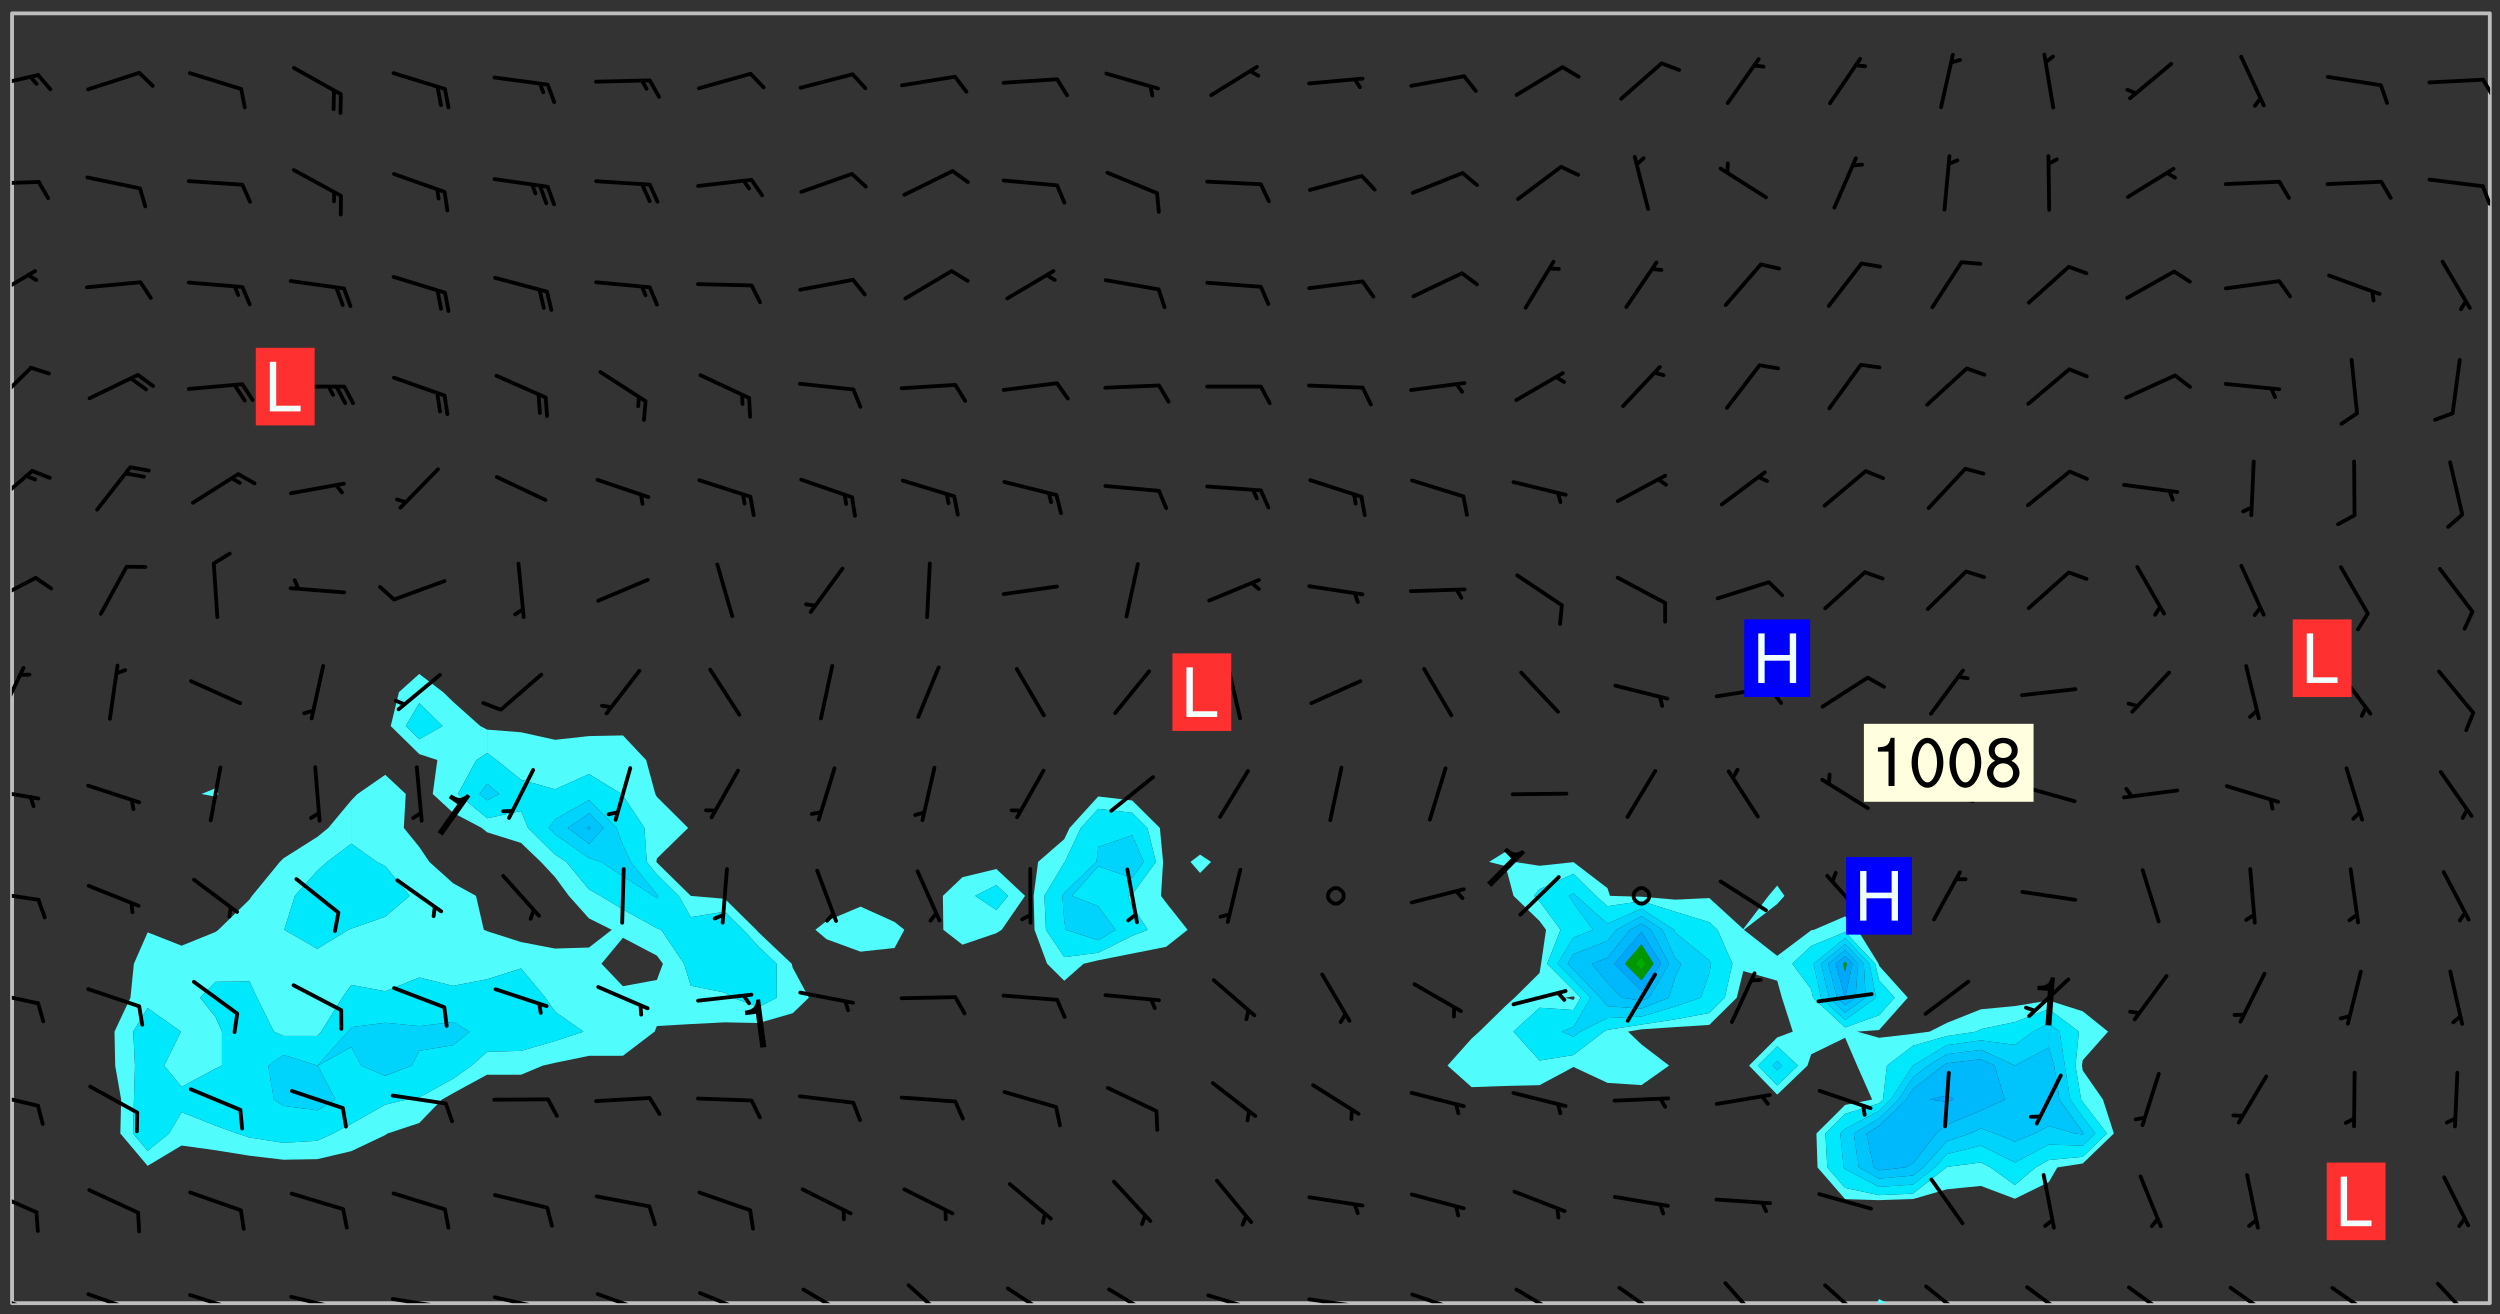 <svg xmlns="http://www.w3.org/2000/svg" role="img" xmlns:xlink="http://www.w3.org/1999/xlink" viewBox="142.45 309.95 326.84 171.84"><rect x="142.45" y="309.95" width="326.84" height="171.84" fill="#333333" stroke="none"/><defs><clipPath id="a"><path d="M144 311.672h1v168.656h-1zm0 0"/></clipPath><clipPath id="b"><path d="M144 311.672h324v168.656H144zm0 0"/></clipPath><clipPath id="c"><path d="M387 479h3v1.328h-3zm0 0"/></clipPath><clipPath id="d"><path d="M467 311.672h1v168.656h-1zm0 0"/></clipPath><clipPath id="e"><path d="M144 478h4v2.328h-4zm0 0"/></clipPath><clipPath id="f"><path d="M146 480h1v.328h-1zm0 0"/></clipPath><clipPath id="g"><path d="M153 478h8v2.328h-8zm0 0"/></clipPath><clipPath id="h"><path d="M167 478h8v2.328h-8zm0 0"/></clipPath><clipPath id="i"><path d="M180 479h8v1.328h-8zm0 0"/></clipPath><clipPath id="j"><path d="M187 480h2v.328h-2zm0 0"/></clipPath><clipPath id="k"><path d="M193 479h8v1.328h-8zm0 0"/></clipPath><clipPath id="l"><path d="M200 480h2v.328h-2zm0 0"/></clipPath><clipPath id="m"><path d="M206 479h9v1.328h-9zm0 0"/></clipPath><clipPath id="n"><path d="M213 480h2v.328h-2zm0 0"/></clipPath><clipPath id="o"><path d="M220 478h8v2.328h-8zm0 0"/></clipPath><clipPath id="p"><path d="M233 478h8v2.328h-8zm0 0"/></clipPath><clipPath id="q"><path d="M247 478h7v2.328h-7zm0 0"/></clipPath><clipPath id="r"><path d="M260 477h7v3.328h-7zm0 0"/></clipPath><clipPath id="s"><path d="M273 478h8v2.328h-8zm0 0"/></clipPath><clipPath id="t"><path d="M287 478h7v2.328h-7zm0 0"/></clipPath><clipPath id="u"><path d="M300 479h8v1.328h-8zm0 0"/></clipPath><clipPath id="v"><path d="M305 480h2v.328h-2zm0 0"/></clipPath><clipPath id="w"><path d="M313 479h8v1.328h-8zm0 0"/></clipPath><clipPath id="x"><path d="M319 480h2v.328h-2zm0 0"/></clipPath><clipPath id="y"><path d="M326 478h8v2.328h-8zm0 0"/></clipPath><clipPath id="z"><path d="M340 478h7v2.328h-7zm0 0"/></clipPath><clipPath id="A"><path d="M353 478h8v2.328h-8zm0 0"/></clipPath><clipPath id="B"><path d="M367 477h6v3.328h-6zm0 0"/></clipPath><clipPath id="C"><path d="M380 477h7v3.328h-7zm0 0"/></clipPath><clipPath id="D"><path d="M394 477h6v3.328h-6zm0 0"/></clipPath><clipPath id="E"><path d="M407 477h7v3.328h-7zm0 0"/></clipPath><clipPath id="F"><path d="M420 478h7v2.328h-7zm0 0"/></clipPath><clipPath id="G"><path d="M433 478h8v2.328h-8zm0 0"/></clipPath><clipPath id="H"><path d="M447 478h7v2.328h-7zm0 0"/></clipPath><clipPath id="I"><path d="M460 477h7v3.328h-7zm0 0"/></clipPath><clipPath id="J"><path d="M144 465h4v4h-4zm0 0"/></clipPath><clipPath id="K"><path d="M144 452h4v3h-4zm0 0"/></clipPath><clipPath id="L"><path d="M144 439h4v3h-4zm0 0"/></clipPath><clipPath id="M"><path d="M144 426h4v2h-4zm0 0"/></clipPath><clipPath id="N"><path d="M144 412h4v3h-4zm0 0"/></clipPath><clipPath id="O"><path d="M144 397h2v7h-2zm0 0"/></clipPath><clipPath id="P"><path d="M144 385h4v4h-4zm0 0"/></clipPath><clipPath id="Q"><path d="M144 371h3v6h-3zm0 0"/></clipPath><clipPath id="R"><path d="M144 357h3v7h-3zm0 0"/></clipPath><clipPath id="S"><path d="M144 345h4v5h-4zm0 0"/></clipPath><clipPath id="T"><path d="M144 333h4v2h-4zm0 0"/></clipPath><clipPath id="U"><path d="M466 334h2v3h-2zm0 0"/></clipPath><clipPath id="V"><path d="M144 319h4v3h-4zm0 0"/></clipPath><clipPath id="W"><path d="M466 320h2v3h-2zm0 0"/></clipPath><g id="X" clip-path="url(#clip1)"><path fill="#fff" fill-opacity="0" fill-rule="evenodd" d="M0 0h1000v1000H0zm0 0"/><path fill="#d3d3d3" fill-opacity="0" fill-rule="evenodd" d="M162.152 355.867l-.234.293.059.234.117.172.176.234.293.348.113.059.117-.172.059-.234.176-.176.465-.176h.699l.234.293.289.816.059.176.176.23.352.234.699.699.172.176.234.348.234.41.289.582.41.465.23.234.234.176.117.23.176.293.172 1.164v.234l.059.289.059.117.117.117.348.41.117.172.176.176.176.234.117.172.172.352.059.234.234.406.234-.059-.176.176-.059.93h-.582l-.234-.113-.348.113-.117.117-.059.293-.059.176-.117.172-.465.293-.059.234-.059.113v.645l.059.172v.41l.059.059v.406l.059.406.117.176.059.059.23.641-.059.293v.699l-.059.582v.234l-.059.23-.055.352v1.922l.055.117h.426l-.367.117-.023.352.891 1.168 1.742.539 1.34.359v.539l.09.809.535.715 1.52.27.891-.086.09 1.164.535.18 1.16-.18 2.055-.984 1.16-.363 1.879-.176 1.695-.18-.18.719-1.516.086-1.25.09-.805.27-1.074.809.27.719.535.898-.18.625-.266.809.266 1.078.625.898.805.18 1.25-.18-.266.723.098.504.055.293v.172l.059.293v.406l.176.117.352.117h.406l.293-.176.113-.117.059-.117.117-.23.059-.176.352-.465.23-.176.176-.059.176.059.059.176.117.988.055.469.059.172.117.234.176.059.816.059h.289l.117.234.059.406.059.352v1.105l.117.293.117.348.289.699.176.352.582.754.352.176.172.059.469.234.641.465.348.234.293.176.293.055.23.062.816.348.293.176.113.172.352.352.117.176.523.641v.289l.059.352v.348l.059.352.059.289.117.059.172.059h.176l.582.234.176.117.176.289.176.234.113.234.293.23.117.117v.41l.059.055.289.234.234.117.059.117.117.172.059.117.23.234.059.176.234.059.117.059-.117.113-.059.117v.117l-.117.293-.117.289v.582l.176.117.117.059.059.117.117.117.113.059.176.348.059.352.059.406v.176l-.059.176-.117.699v.172l.117.176.293.293h.406l.176.117.117.172.117.293v.234h-.527l-.23-.234h-.234l-.176.059-.059.699.059.348.117.176.176.41.117.23.289.469.176.055h.523l.234.059.758.641.059.293v.234l.059.059.23.348v.352l-.117.172v.293l.293.289.293.176.172.059.293.176.293.117.582.406.289.234.293.176.219.16.016.012.23.176.641.523.176.234.117.176.176.176.113.172v.641l.117.176.469.117.582.117.234.059.23.113.293.117.113.059.586.352.289.172.176.062.176.055.176.059.699.352.289.176.234.055.289.176.234.117.641.406.293.117.172.059.234.059.41.059.23.059.234.117.059.172-.41.176.469.059.059.293.113.234.176.055.234.059.176.059.406.117.641.234.117.172.059.234v.176l-.059.117-.059.406.234.234.117.059.348.117.641.23.176.117.289.117.176.176.234.465.582 1.105.176.176.348.176.176.117.352.117 1.047.523.234.059.465.113.293.059.465.176.758.582.234.234.348.465.176.176.289.234.816.699.293.176.289.289.293.176.293.289.695.641.176.176.293.234.289.234.469.289.641.582.348.234.234.293.348.348.352.465.934.992.348.406.117.176.234.059.113.117.645.176.23.113.234.059.293.176.23.117.934.699.406.406.234.176.406.176.234.117.816.348.348.234.234.117.293.289.23.117.758.352.352.172.23.059.293.117.234.059.871.176h.816l.469.23.172.059.875.699.465.117.293.059.176.059.23.059.469.059.348.059.352.059.406.059h.293l.172.059v.23l.176.176h.293l.348.059.352.059.699.117h.641l.465-.234.293-.176.172-.117.41-.172.289-.176.934-.465.469-.293.523-.293.465-.172.465-.176 1.051-.465.289-.117.41-.117.289-.117.527-.176 1.516-.699.582-.348.289-.059.293-.059.348-.117.875-.23.352-.117h.113l.234-.059.875-.234.234-.059h.812l.352-.059.816-.117.172-.059.352-.055.293-.059.23-.059.816-.176.176-.059h.348l.234-.059.465-.117.758-.172.234-.059h.348l.41-.117.289-.059 1.285-.059h.289l.41-.059.23-.059h.176l.875-.117h.406l.41-.117h.348l.352-.113.871-.059h1.75l1.047.289.41.117.289.117.352.117.289.117 1.051.172.289.059h.293l.293.059.172.059.41.059.172.059.117.059h.117l.117.059.352.059h.113l.41.066 1.922.395 1.926.395 1.52.449 1.695.719 2.145.805 1.605-.719 1.43-.805 1.16-1.078 1.25-.449 3.035-.719 1.875-.359 2.145-1.348 2.234-1.254 2.5-1.258 1.695-.449 1.785-.18 1.16-.27.625.539 1.34-.27.715-.988.984-1.344.445-.18.805-.359 1.875-.539 1.785-.449 1.25-.27 1.16-.09 1.699-.09 1.961-.27 1.25-.09h.539l.625-.09h.891l2.145-.18 2.41-.18 2.59-.09 1.695.18 1.609.09 1.43.359 1.16.719 1.875.988 1.16 1.527.266.715.629.09.355.898.535.539.535 1.527 1.074.359h.535l-.805.535.09 1.707.715 2.695.891.805.895.988.715 1.258 1.785.539 1.52-.18.355 1.344 1.609-.805.98-.539.27.27.316-.215.219-.145.801.449.449-.359h.355l.535-.27.539-.719.535-.27.625-.988 1.16.449.84.371 1.395.617 1.695-.18h1.605l1.785.09.18-1.707.535-1.344.805.27.492.848.402.406-.09.539v.359l.715.449.711-.27h1.43l.359.988.445 1.258.715 1.344 1.25.629 1.695.629.715-.18.18-.539.98-.09.449.359.086 1.258-.266.629-.535.18v.539l.715.984.266.539.984.988.801 1.078-.266.359-.09.898-.625 2.332-.355 2.066-.09 1.793-.18.719-.09.539v1.438l-.98 1.883-.359 1.707-.535.898-.805 1.168-.266.539 2.055 1.254.086.359-.355.539-.09-.18v.809l.09 1.438-.445.715-1.074.094-.266.715.535.898.805.719 1.16.809 1.34.27.445.359-.355.449-1.789-.09-1.25-.449-.715-.719-.625-.09-.176 3.59-.188 1.309h89.359V311.703h-55.27v49.082l.762.125 3.289.543 2.023 2.836v2.754l2.352.332 2.348.332h4.051l-1.379 4.16-2.023.707-2.023.703-.543.344-2.594 1.617-.188.117-2.023-2.078-.73-2.742-2.672-2.078-1.375-3.5-.066-.082-1.957-2.672 2.75-1.418v-49.082H294.422v91.414l.117.031.133.012.074.074.105.047.09.059.086.059.09.059.297.297.059.09.031.117.027.117.016.137-.031.117-.059.09-.059.086-.043.105-.047.102-.027.121v.145l.176.27.148.148.074.086.074.074.043.105.062.09.059.086.043.105.059.09.047.102.043.105.059.086.117.18.074.074.062.086.059.09.043.105.059.09.059.086.062.09.059.09.043.102.117.18.074.074.059.086.074.074.09.059.105.047h.148l.133-.016.133.016.102-.047.074-.074.047-.102-.016-.133v-.148l-.047-.105-.027-.117-.047-.102-.027-.121-.043-.102-.062-.09-.043-.102-.043-.105-.031-.117-.016-.133-.012-.137.086-.059.059-.086.121-.031.043.105.016.133v.117l.059.102.059.09.09.059.148.148.059.09.043.105-.012.102.086.059.105.047.086.059.09.059.074.074-.117.027-.105.047-.086.059-.074.074-.059.09-.062.086-.027.121-.047.102-.043.105-.031.117-.012.133-.016.133v.148l.027.117.047.105.043.102.059.09.074.074.09.059.074.074.09.059.059.09.043.105.047.102.117.031.133.016h.148l.117-.031.105.043.043.105.047.102.027.121L299.5 410l.027.117.031.121.027.117.105.043.102.047.133-.016.148.148.062.086.074.074.07.074.09.062.105.043.102.043.117.031.137.016.117-.031.074-.074.027-.117-.012-.133-.031-.121-.027-.117.043-.105h.117l.09.062.117.027h.148l.133.016h.148l.133.016.133-.016h.148l.133-.016.133-.012.137.012.117-.027.133-.016.191-.059-.059.176-.016.133-.027.121-.016.133-.059.086-.133.016-.105.047-.105.043-.117.031-.117.027-.266.031h-.148l-.133.016-.074.074.059.086.148.148.117.18.074.07.09.062.09.059.086.059.09.059.102.043.105.062.105.043.086.059.105.047.102.043.18.117.059.09-.043.102-.047.105.016.133.223.223.059.09.043.102.031.121.043.102.016.133.031.117.012.137.031.117.148.148.102.043.105.043.117.031.133.016.137.016h.117l.117-.031.09-.059.043-.105.047-.102.043-.105.031-.117.012-.133v-.148l-.012-.133-.016-.133-.031-.117-.043-.105-.047-.105-.043-.102-.043-.105-.016-.133.016-.133.027-.117.031-.117.027-.121.047-.102.09-.059.086-.062.074-.074.09-.059.223-.223.059-.086.074-.074.117-.18.059-.086v-.148l-.074-.074-.102-.047-.105-.043-.102-.043-.059-.09-.047-.105-.027-.117.09-.059.117-.031.102-.043.18-.117.148-.148.012-.133-.012-.105-.09-.059-.133.016h-.148l-.133.016-.133-.016-.121-.031-.086-.059-.074-.074-.059-.09-.062-.086-.117-.18-.059-.086.031-.121.086-.059.121-.031.059-.086v-.121l-.031-.117-.059-.09-.059-.086-.047-.105-.027-.117-.016-.133.059-.09.074-.074.09-.059.117-.18.074-.074.059-.086.148-.148.121-.031.133-.016.133.016.074.074.043.105.016.133-.031.117-.117.031-.133.012-.148.148-.043.105-.047.102-.027.121-.031.117v.148l.031.117.043.105.059.09.074.07.074.074.117.031.121.027.117-.027.133-.016h.117l.09.059.074.074.047.105.059.086.102.047.133.016.105.043.086.059-.012.105-.074.074-.18.117-.059.09-.09.059-.07.074-.074.074-.062.09-.027.117-.016.133.016.133-.016.133v.148l.016.133.027.117.031.121.074.074.09.059.086.059.09.059.117.031v.086l-.102.047-.09.059-.266.031-.117.027h-.148l-.105.043-.102.047-.059.09-.062.234-.012.133-.031.121-.016.133v.293l-.012.133.012.137.016.133.133.016.133.012.121.031.086.059.074.074.047.105.043.102.016.133v.445l-.016.133v.445l.031.266.027.117.016.133.031.117.086.211.031.266v.148l-.031.117-.027.117-.031.121-.027.117-.031.117-.031.121-.012.133-.016.133.09.059.117-.031.102.016.047.105-.031.266v.441l-.043.105-.047.105-.043.102-.043.105-.059.086-.031.121-.043.117-.031.117-.016.133.016.133.059.09.105.047.086.059.059.086-.012.137-.031.117-.043.102v.445l-.016.133v.148l-.031.117-.043.105-.027.117-.047.105-.043.102-.031.121-.027.117-.031.133-.031.117-.027.117-.043.105-.031.117-.031.121-.012.133-.016.133v.297l.027.117v.148l.047.398.027.117.059.09.121.031h.148l.133-.016.059.09v.117l-.059.09-.09.059-.102.043-.105.047-.09.059-.086.059-.137.016-.117-.031-.133-.016-.102.047-.062.086-.012.137-.016.133-.031.117-.027.117-.016.133-.031.121v.297l.016.133.031.117v.148l.012.133v.148l-.027.117-.047.102-.027.121-.031.117-.059.09-.074.074-.102.043-.105.047-.117.027-.121.031-.102-.047.059-.086.105-.047.027-.117.031-.117.027-.121.031-.117v-.148l.016-.133-.031-.117-.043-.105-.105.016-.074.074-.102.043-.09.062-.074.074-.043.102-.016.133-.031.117L304.25 426l-.031.117-.027.117-.031.121-.027.117-.031.117-.043.105-.09.059h-.09l-.117-.031-.031-.086.016-.137-.031-.117v-.148l-.012-.133v-.148l-.062-.234-.027-.121-.043-.102-.047-.105-.059-.086-.059-.09-.043-.105-.062-.086-.148-.148-.07-.074-.105-.047-.105-.043-.102-.043-.297-.297-.09-.074-.086-.059-.105-.043-.09-.062-.086-.059-.105-.043-.09-.059-.086-.062-.074-.07-.105-.047-.086-.059-.105-.043-.09-.062-.102-.043-.105-.043-.086-.059-.105-.047-.105-.043-.102-.047-.09-.059-.102-.043-.105-.043-.09-.062-.117-.027-.133-.016-.133.016H299.75l-.133.016-.117-.031-.09-.059-.074-.074-.09-.059-.102-.047h-.148l-.121-.027-.102-.043-.074-.074-.117-.18-.09-.059-.102-.043-.09-.062-.105-.043-.09-.059-.086-.059-.105-.047-.059-.086-.059-.09-.043-.105-.047-.102-.074-.074-.086-.059-.074-.074-.09-.059-.223-.223-.043-.105-.031-.266.105-.043h.145l.105.043.074.074.09.059.086.059.105.047.09.059.148.148.07.074.148.148.062.086.074.074.086.059.074.074.09.062.09.059.086.059.27.176.102.047.105.043.102.043.047-.074.059-.086.074-.074.07-.074.105.043.074.074.059.09.043.102.047.105.043.105.121.027.117-.027.074-.09.043-.105.059-.09.074-.074.105-.043.117-.027.133.012.09.059.148.148.059.09.043.105.047.102.043.105.043.102.105.047.105.043.133.016.086-.059.059-.09.074-.074.105-.043.117.027.105.047.102.043.105.043.102.047.18.117v.117l-.016.133.016.133.016.137.059.086.102.047.121.027.117.031h.148l.117-.031.059-.09.18-.117.059-.09.074-.074.059-.086.117-.18.18-.117.117.031.09.059.043.074-.016.133v.117l.09.059h.148l.133-.016.133-.012.266-.031.105-.043.117-.031.121-.027.074-.074.07-.074.062-.09-.016-.105-.047-.102-.102-.043-.105-.016-.117.027-.266.031h-.148l-.074-.074-.09-.059-.117-.031-.117-.027-.133-.016h-.148l-.133.016h-.297l-.105-.047-.148-.148-.043-.102-.059-.09.223-.223.086-.059.105-.043.117-.031.133-.016.133.016.137.016.102.043.133-.012.09-.062.102-.043.062-.09-.047-.102-.09-.059-.117-.031-.102-.043-.059-.09-.062-.09v-.117l.016-.133.105-.047.074-.07v-.121l-.09-.059-.031-.117.09-.059.074-.074.043-.105.059-.09.047-.102.016-.133v-.148l-.047-.105-.043-.102-.09-.059-.133-.016-.102-.043-.137-.016-.117-.031h-.445l-.133-.016-.133-.012-.133-.016-.117-.031h-.148l-.133-.016-.133-.012-.266-.031-.121-.043-.086-.059-.074-.074v-.148l.012-.133.105-.047.102-.043.133-.016h.152l.133-.016h.293l.121.031.102.043.09.059.234.062.121-.047.09-.059.102-.043.133-.016.105.043.102.047.133.012.121-.027h.145l.121-.031.117-.027.105-.047.074-.074.086-.059.148-.148.059-.086.047-.105.027-.117.016-.105-.102-.043-.09-.059-.117-.031-.105-.043-.09-.062-.074-.086-.074-.074-.102-.043-.105-.047-.102-.043-.059-.09-.047-.102-.086-.211-.062-.086-.059-.09-.074-.074-.086-.059h-.27l-.117.031-.09.059-.102.043-.133.016-.105-.016-.027-.117-.062-.09-.117-.031-.102-.043-.148-.148-.031-.117-.016-.105.074-.074.18-.117.117-.027.117-.031.137.016.102.043.105.043.102.047.105.043.117.031.133.016.117.027.133.016.105-.016.09-.059-.074-.074-.105-.043-.074-.074-.074-.09-.148-.148-.086-.059-.09-.059-.074-.074-.09-.059-.102-.047-.121-.027-.102-.047-.105-.043-.117-.031-.102-.043-.121-.031h-.148l-.117.031-.105.043-.086.062-.18.117-.086.059-.09.059-.105.047-.086.059-.105.043-.102.043-.105.047-.074.074-.059.09-.059.086-.047.105-.059.086-.074.074-.133-.012-.117-.031h-.117l-.074.074-.09.059-.074.074-.09.059-.086.059-.105.047-.102.043-.137.016-.102-.043-.148-.148-.105-.047h-.086l-.105.047-.102.043-.121.031-.117-.031-.074-.074v-.117l.031-.121.074-.07.059-.09.074-.074.117-.031.105-.043h.293l.133-.016.137-.016.102-.043.09-.059.102-.047.09-.059.133-.012.09.059.133.012.09-.059.086-.059.105-.043.09-.059.086-.062.09-.059.148-.148.059-.086.059-.09.105-.043.133-.016.117.027.121.031.059-.059.059-.09.031-.266.027-.117.105.012.133.016.102-.043.09-.059.059-.09.074-.074.059-.09.047-.102.012-.133-.012-.133-.047-.105-.148-.148-.059-.09-.059-.086-.043-.105v-.445l.016-.133v-.148l.012-.133-.059-.059-.09.059-.102-.043-.18-.117-.086-.059-.062-.09-.059-.09-.074-.074-.086-.059-.121.031-.102.012-.105.047-.086.059-.105.043-.148.148-.09.059-.086.059-.09.062-.105.043-.133.016v-.121l.105-.043.117-.031.074-.07.043-.105v-.148l-.027-.117-.148-.148-.133-.016h-.148l-.117.031-.105.043-.102.043-.09.062-.117.027-.074-.074.012-.133-.043-.102-.043-.105-.09-.059-.117.027-.121.031-.117.031-.102.043-.121.031-.102.043-.105.043-.09.059-.102.016v-.117l.016-.133-.059-.09-.074.043-.148.148-.059.09-.074.074-.047.105-.043.102-.074.074-.059.09-.074.074-.059.086-.074.074-.09.062-.074.07-.074.074-.102.016-.133.016-.105-.043v-.121l.148-.148.043-.102.059-.09.047-.102.043-.105.059-.09.031-.117.043-.102.031-.121.027-.117.047-.105.043-.102.043-.105.074-.07.09-.062.09-.059.102-.043h.297l.266-.031.105-.043-.074-.074-.117-.031-.105-.043-.09-.059-.102-.047-.09-.059-.102-.043-.105-.043-.09-.062-.086-.059-.105-.043-.102-.043-.121-.031-.117-.031-.102-.043L297.5 410.25l-.102-.043-.09-.059-.043-.105-.016-.133.102-.043.133-.016.137.016.133-.016.102-.043.059-.09.016-.105-.09-.059-.074-.074-.102-.043-.09-.059-.148-.148-.043-.105-.016-.133v-.293l-.059-.09-.09-.059-.074-.074-.043-.105-.031-.117-.059-.09-.074-.074-.117-.027-.074-.074-.09-.059-.09-.062-.086-.059-.074-.074-.059-.086-.047-.105-.086-.059-.148-.148-.195-.059-.133.016-.102.043-.074.074-.047.102-.043.105-.059.09-.059.086-.297.297-.09.059h-.086l-.062-.086-.043-.105.031-.117.059-.09.027-.117-.012-.133-.09-.062-.105.047-.117.027-.117.031-.27.176-.102.047-.117.027-.105.047-.09.059-.102.043-.059-.086-.047-.105.016-.133.047-.105.07-.074.074-.07.059-.09v-.148l-.043-.105h-.238l-.102.047-.031.117-.027.117-.031.121-.074.043-.133.016-.074-.047-.043-.102-.043-.105-.047-.102-.043-.105-.121.031-.102.043-.133.016-.117.031-.105.043-.09.059-.102.047-.121.027-.133.016-.102-.043-.059-.09-.047-.105-.043-.102-.043-.105v-.117l.059-.09.086-.059.18-.117.102-.047.105-.043.105-.059.102-.043.09-.062.102-.043.105-.059.102-.047.09-.059.105-.043.102-.043.09-.062.102-.043.137-.016.117.031.102.043.121.031.102.043.105.047.102.043.105.043.102.047.105.043.102.043.105.047.086.059.105.043.117.031.105.043.102.047.09.059.105.043.102.043.105.047.117.027.102.047.121.027h.148l.086-.059.016-.102.059-.09-.027-.117-.074-.074-.117-.18-.074-.074-.09-.074-.18-.117-.086-.059-.105-.043-.102-.047-.27-.176-.059-.09-.074-.074-.059-.09-.043-.102-.031-.117-.016-.137v-.562l-.012-.133-.016-.133-.031-.117-.016-.133-.012-.133-.031-.121-.223-.223-.059-.086-.016-.105.031-.117.133-.016v-91.414H172.992v1.453l-.059.234-.352 1.051-.172.523-.117.348-.176.41-.117.172-.234.293-.23.059h-.352l-.117.059-.23.406v.293l.117.176.23.23.117.234.641.758.293.465.176.234.23.352.234.348.641.816.176.465.172.41.117.695.176.469.117 1.398.059.465v.875l.117 1.047v4.781l-.059.465-.352 1.281-.176.523-.113.41-.352.93L172.934 336l-.234.582-.117.176-.172.348-.176.406-.352.816-.059.293-.113.293-.117.289-.059.176-.117.875-.059.406-.059.117-.059.176-.059.172-.23.527-.117.172v.234l-.117.234-.059.172-.176.586v.289l-.059.176v.293l-.059.113-.059.527v.172l-.055.234v2.621l-.176.816-.117.176-.176.234-.117.172-.113.234-.586.934-.23.289-.293.465-.176.234-.289.352-.352.699-.113.23-.176.41-.176.23-.406.527-.816.699-.293.172-.289.234-.176.117-.176.176-.523.406-.527.176-.172.176-.234.055-.641.176h-.758m12.211 31.023l-1.074.449.359.895 1.25-.715.445-.539-.98-.09"/><path fill="#d3d3d3" fill-opacity="0" fill-rule="evenodd" d="M201.508 416.598h-.895l.449.629.98.359.805-.09.445-.988-.176.09-.715-.355-.895.355m154.621 59.07l-.059-.523v-.293l.113-.293.059-.23.469-.469h.113l.117-.113.117-.059h.176l.234-.059h.348l.234.059.117.059.23.172.059.176.117.582v.293l-.117.176-.172.289-.176.176-.527.523-.23.234-.117.059h-.176l-.117-.059-.406-.293-.176-.117-.117-.059-.059-.113-.055-.117m6.641-10.957l-.059-.172v-1.109l.059-.172.176-.059.172-.059h.176l.234-.059.117.059.059.699-.059.172-.117.176-.117.059-.234.523-.113.059h-.234l-.059-.117m9.613-14.391l-.117-.176v-.699l.293-.875.117-.172.176-.352.113-.23.117-.293.352-.758.117-.23.172-.234h.176l.117-.059h.641l.117.059.234.234.172.113.352.293.117.117.113.176v.113l.117.059.117.117v.699l-.059.176v.23l-.059.176-.348 1.051-.117.23-.117.234-.117.059-.23.234-.641.289h-.875l-.41-.117-.641-.465"/><path fill="none" stroke="#bebebe" stroke-linecap="round" stroke-linejoin="round" stroke-miterlimit="10" stroke-width=".5" d="M467.957 311.695H144.027v168.625h323.93v-168.625"/><g clip-path="url(#a)"><path fill="#fff" fill-opacity="0" fill-rule="evenodd" d="M144 475.891v4.438h.004H144V311.672h.004H144v164.219"/></g><g clip-path="url(#b)"><path fill="#fff" fill-opacity="0" fill-rule="evenodd" d="M144.004 480.328V311.672h26.625V413l-1.867.754 1.867.352.383-.352-.383-.754V311.672h26.633v86.387l-2.652 2.379-1.074 4.438 3.727 3.66 2.367.781-.602 4.438 2.672 2.469 3.734 1.969.703.57 4.438 1.391 2.586 2.477 1.855 1.988 1.805 2.453 2.633 2.949 2.984 1.488-2.984 2.32-4.438.133-4.441-.848-4.438-1.422-.434-.184-1.023-4.438-2.98-1.637-3.121-2.805-1.316-1.953-2.016-2.484.25-4.438-2.676-2.508-3.625 2.508-.812.82-3.012 3.617-1.426 1.164-4.438 2.805-.469.469-3.637 4.441-.336.484-4.062 3.953-.375.281-4.438 1.797-4.438-1.742-1.801 4.102-.449 4.438-2.086 4.438.094 4.441.785 4.438-.109 4.438 3.566 4.23 4.438-2.656 4.438.617 4.438.715 4.441.527 4.438-.078 4.438-1.043 4.438-2.102.305-.211 4.137-1.367 2.973-3.07 1.465-.832 4.438-2.414 4.438.004 2.848-1.195 1.594-.363 4.438-.914 4.438-.008 4.141-3.156.297-.73 4.438-.258 4.441-.227 4.438.09 4.438-1.281 2.113-2.031-2.113-3.926-.125-.512-4.312-4.082-.324-.355-4.113-4.055-4.441-.371-.008-.012-4.43-4.352-.07-.09.07-.441 4.086-3.996-4.086-4.062-.207-.375-1.199-4.438-3.031-3.219-4.438.082-4.438.488-4.441-.984-4.438-.344-.891-.465-3.547-3.164-1.316-1.273-3.121-2.379v-86.387h57.695v116.805l-4.438 1.871-1.473 1.16 1.473 1.238 4.438 1.621 4.441-.484 1.281-2.375-1.281-1.027-4.441-2.004v-116.805h17.754V423.559l-4.438 1.074-2.559 2.438.062 4.438 2.496 1.945 4.438-1.508.691-.438 3.059-4.438-3.75-3.512V311.672h13.316v102.402l-3.742 4.117-.695 1.457-3.422 2.98-.586 4.441.117 4.438 1.645 4.438 2.246 2.223 2.523-2.223 1.914-.453 4.438-.879 4.438-.883 2.812-2.223-2.812-3.547-.664-.891.27-4.441-.422-4.438-3.621-3.594-4.438-.523V311.672h13.316V421.68l-1.258.949 1.258 1.453 1.438-1.453-1.438-.949V311.672h39.945v109.625l-2.168 1.332 2.168.559 1.031 3.883 3.406 3.293.844 1.145-.645 4.438-.199 1.207-3.262 3.23-1.176 1.066-3.445 3.371-.996.898-3.16 3.543 3.16 2.816 4.441-.156 4.438-.102 4.438-2.379 4.438 2.078 4.441.293 3.621-2.551-3.621-2.77-1.754-1.672 1.754-.301 4.438-.293 4.438-.285 3.59-3.559.848-3.48 4.438 1.262.613 2.219 1.422 4.438-2.035.762-3.68 3.68 3.68 3.797 3.957-3.797.484-1.477 4.438-2.16 1.57 3.637 1.965 4.438-3.535.703-3.754 3.734.148 4.438 3.605 4.148 4.438.129 4.438-.145 4.438-1.277 4.441-.438 4.438 1.676 4.438-2.176 1.113-1.918 3.324-.516 4.066-3.922-1.426-4.438-2.641-3.793-.105-.645.105-.707 3.312-3.734-3.312-2.656-4.438-1.414-4.438.73-4.438.422-4.441 1.773-2.258 1.145-2.18.293-4.438.512-2.867-.805 2.867-.207 3.754-4.23-3.754-4.176-.062-.262-2.758-4.438-1.617-1.758-4.074 1.758-.363.066-4.441 3.344-4.355-3.41 4.355-3.371.949-1.066-.949-1.348-1.137 1.348-3.301 4.348-4.438-4.059-4.438.207-4.438-.383-4.113-.113-.328-1.004-4.438-3.402-4.438.473-3.312-.508-1.125-1.332v-109.625H467.996v168.656h-78.801l-1.086-.535-.297.535H144.004"/></g><path fill="#50fcfc" fill-rule="evenodd" d="M157.512 449.262l-.094-4.441 2.086-4.438.449-4.438 1.801-4.102 4.438 1.742 4.438-1.797.375-.281 4.062-3.953.336-.484 3.637-4.441.469-.469 4.438-2.805 1.426-1.164 3.012-3.617v5.668l-3.172 2.387-1.266 1.133L181 427.07l-1.391 4.438 4.336 2.488 4.062-2.488.375-.152 4.438-1.559 3.184-2.727-3.184-3.883-1.102-.559-3.336-2.387v-5.668l.812-.82 3.625-2.508 2.676 2.508-.25 4.438 2.016 2.484 1.316 1.953 3.121 2.805 2.98 1.637 1.023 4.438.434.184 4.438 1.422v3.449l-4.438 1.406-4.438.867-4.438-1.09-4.441 1.801-4.438-.832-1.184 1.668-2.75 4.438-.504.562h-4.438l-1.238-.562-2.211-4.438-.992-2.137-4.438.062-2.023 2.074 2.023 2.539.84 1.898v4.441l-.84.391-4.438 2.387-2.281-2.777 2.199-4.441-4.355-3.082-1.883 3.082.23 4.441-.137 4.438-.125 4.438 1.914 2.27 2.805-2.27 1.633-2.781 4.438 1.758 2.801 1.023 1.637.527 4.441.699 4.438-.277 2.066-.949 2.371-1.258 4.438-2.512 2.797-.668 1.645-.285 4.438-2.434 2.41-1.719 2.027-1.797 4.438-.129 4.441-1.285 3.711-1.23-3.711-2.602-1.262-1.836-3.18-3.82v-3.449l4.441.848 4.438-.133 2.984-2.32-2.984-1.488-2.633-2.949-1.805-2.453-1.855-1.988-2.586-2.477-4.438-1.391-.703-.57-3.734-1.969-2.672-2.469.602-4.438-2.367-.781-3.727-3.66 1.074-4.438 2.652-2.379v3.82l-1.754 2.996 1.754 1.723 3.062-1.723-3.062-2.996v-3.82l3.121 2.379 1.316 1.273 3.547 3.164.891.465v3.055l-1.41.922-2.398 4.438 3.809 3.172 4.438-.945.902 2.211 3.539 3.484 1.469.953 2.969 3.602 1.496.84 2.941 1.785v3.699l-2.809 3.391 2.809 2.941 4.438-.82.793-2.121-.793-1.062-4.438-2.328v-3.699l4.438 2.445.57.207 2.98 4.438.887 2.875 4.441.898 1.012.664 3.426 1.227L244 440.383l-.02-4.438-2.336-2.211-2.027-2.227-2.41-2.379-4.441.73-1.594-2.789-2.844-2.793-1.324-1.648-.305-4.438-2.809-4.246-.18-.191-4.258-2.605-4.438 1.992-4.441-1.25-3.199-2.574-1.238-.922v-3.055l4.438.344 4.441.984 4.438-.488 4.438-.082 3.031 3.219 1.199 4.438.207.375 4.086 4.062-4.086 3.996-.07.441.07.09 4.43 4.352.008.012 4.441.371 4.113 4.055.324.355 4.312 4.082.125.512 2.113 3.926-2.113 2.031-4.438 1.281-4.438-.09-4.441.227-4.438.258-.297.73-4.141 3.156-4.438.008-4.438.914-1.594.363-2.848 1.195-4.438-.004-4.438 2.414-1.465.832-2.973 3.07-4.137 1.367-.305.211-4.438 2.102-4.438 1.043-4.438.078-4.441-.527-4.438-.715-4.438-.617-4.438 2.656-3.566-4.23.109-4.438-.785-4.438"/><path fill="#00e8fc" fill-rule="evenodd" d="M161.754 460.406l-1.914-2.27.125-4.438.137-4.438-.23-4.441 1.883-3.082 4.355 3.082-2.199 4.441 2.281 2.777 4.438-2.387.84-.391v-4.441l-.84-1.898-2.023-2.539 2.023-2.074 4.438-.062.992 2.137 2.211 4.438 1.238.562h4.438l.504-.562 2.75-4.438 1.184-1.668 4.438.832 4.441-1.801 4.438 1.09v4.711l-4.438.559-4.441-.445-4.438.574-.457.586-3.98 4.434-4.438-1.383-1.992 1.391.738 4.438 1.254.832 4.438.582 2.355-1.414-2.305-4.438 4.387-2.414 1.277 2.414 3.16 1.34 3.473-1.34.969-1.941 4.438-.723 2.141-1.777-2.141-1.273v-4.711l4.438-.867 4.438-1.406 3.18 3.82 1.262 1.836 3.711 2.602-3.711 1.23-4.441 1.285-4.438.129-2.027 1.797-2.41 1.719-4.438 2.434-1.645.285-2.797.668-4.438 2.512-2.371 1.258-2.066.949-4.438.277-4.441-.699-1.637-.527-2.801-1.023-4.438-1.758-1.633 2.781-2.805 2.27"/><path fill="#50fcfc" fill-rule="evenodd" d="M170.629 414.105l-1.867-.352L170.629 413l.383.754-.383.352"/><path fill="#00d4fc" fill-rule="evenodd" d="M178.254 453.699l-.738-4.438 1.992-1.391 4.438 1.383 3.98-4.434.457-.586 4.438-.574 4.441.445 4.438-.559 2.141 1.273-2.141 1.777-4.438.723-.969 1.941-3.473 1.34-3.16-1.34-1.277-2.414-4.387 2.414 2.305 4.438-2.355 1.414-4.438-.582-1.254-.832"/><path fill="#00e8fc" fill-rule="evenodd" d="M183.945 433.996l-4.336-2.488L181 427.07l2.945-3.309 1.266-1.133 3.172-2.387 3.336 2.387 1.102.559 3.184 3.883-3.184 2.727-4.438 1.559-.375.152-4.062 2.488m13.316-27.398l-1.754-1.723 1.754-2.996 3.062 2.996-3.062 1.723m8.875 10.328l-3.809-3.172 2.398-4.438 1.41-.922v4.004l-1.008 1.355 1.008.836 1.562-.836-1.562-1.355v-4.004l1.238.922 3.199 2.574 4.441 1.25 4.438-1.992v3.391l-4.438 2.523-.848 1.129.848.836 4.438 3.098 1.586.504 2.852 1.883 3.996 2.559.441.289.195-.289-.195-.191-3.414-4.25-1.023-2.215-.832-2.223-3.605-3.652v-3.391l4.258 2.605.18.191 2.809 4.246.305 4.438 1.324 1.648 2.844 2.793 1.594 2.789 4.441-.73 2.41 2.379 2.027 2.227 2.336 2.211.02 4.438-2.355 1.227-3.426-1.227-1.012-.664-4.441-.898-.887-2.875-2.98-4.438-.57-.207-4.438-2.445-2.941-1.785-1.496-.84-2.969-3.602-1.469-.953-3.539-3.484-.902-2.211-4.438.945"/><path fill="#00d4fc" fill-rule="evenodd" d="M206.137 414.59l-1.008-.836 1.008-1.355 1.562 1.355-1.562.836m8.879 4.438l-.848-.836.848-1.129 4.438-2.523v1.719l-2.762 1.934 2.762 2.082 1.91-2.082-1.91-1.934v-1.719l3.605 3.652.832 2.223 1.023 2.215 3.414 4.25.195.191-.195.289-.441-.289-3.996-2.559-2.852-1.883-1.586-.504-4.438-3.098"/><path fill="#00c4fc" fill-rule="evenodd" d="M219.453 420.273l-2.762-2.082 2.762-1.934v1.719l-.309.215.309.234.211-.234-.211-.215v-1.719l1.91 1.934-1.91 2.082"/><path fill="#00b8fc" fill-rule="evenodd" d="M219.453 418.426l-.309-.234.309-.215.211.215-.211.234"/><path fill="#fff" fill-opacity="0" fill-rule="evenodd" d="M223.891 432.555l-2.809 3.391 2.809 2.941 4.438-.82.793-2.121-.793-1.062-4.438-2.328"/><path fill="#50fcfc" fill-rule="evenodd" d="M250.52 432.746l-1.473-1.238 1.473-1.16 4.438-1.871 4.441 2.004 1.281 1.027-1.281 2.375-4.441.484-4.438-1.621m15.258-1.238l-.062-4.438 2.559-2.438 4.438-1.074v2.098l-2.773 1.414 2.773 1.863 1.512-1.863-1.512-1.414v-2.098l3.75 3.512-3.059 4.438-.691.438-4.438 1.508-2.496-1.945"/><path fill="#00e8fc" fill-rule="evenodd" d="M272.711 428.934l-2.773-1.863 2.773-1.414 1.512 1.414-1.512 1.863"/><path fill="#50fcfc" fill-rule="evenodd" d="M277.699 431.508l-.117-4.438.586-4.441 3.422-2.98.695-1.457 3.742-4.117v1.617l-2.273 2.5-2.09 4.438-.074.074-2.598 4.367.199 4.438 2.398 3.57 4.438-.57 4.438-2.215 2.043-.785-2.043-3.125-.527-1.312.527-.188 3.098-4.254-1.105-4.438-1.992-1.977-4.438-.523v-1.617l4.438.523 3.621 3.594.422 4.438-.27 4.441.664.891 2.812 3.547-2.812 2.223-4.438.883-4.438.879-1.914.453-2.523 2.223-2.246-2.223-1.645-4.438"/><path fill="#00e8fc" fill-rule="evenodd" d="M279.191 431.508l-.199-4.438 2.598-4.367.074-.074 2.09-4.438 2.273-2.5 4.438.523v2.934l-4.438 1.52-.23 1.961-4.207 4.016-.254.426.254 3.324.184 1.113 4.254 1.367 2.27-1.367-2.27-3.086-3.434-1.352 3.434-3.855 4.438 1.508 1.523-2.094-1.523-3.48v-2.934l1.992 1.977 1.105 4.438-3.098 4.254-.527.188.527 1.312 2.043 3.125-2.043.785-4.438 2.215-4.438.57-2.398-3.57"/><path fill="#00d4fc" fill-rule="evenodd" d="M281.59 430.395l-.254-3.324.254-.426 4.207-4.016.23-1.961 4.438-1.52 1.523 3.48-1.523 2.094-4.438-1.508-3.434 3.855 3.434 1.352 2.27 3.086-2.27 1.367-4.254-1.367-.184-1.113"/><path fill="#50fcfc" fill-rule="evenodd" d="M299.344 424.082l-1.258-1.453 1.258-.949 1.438.949-1.438 1.453m35.504 27.996l-3.16-2.816 3.16-3.543.996-.898 3.445-3.371 1.176-1.066 3.262-3.23.199-1.207.645-4.438-.844-1.145-3.406-3.293-1.031-3.883-2.168-.559 2.168-1.332 1.125 1.332 3.312.508 4.438-.473v1.527l-4.438 2.02-.742.859.742.715 2.746 3.723-1.75 4.438 3.441 3.461v.801l-1.109.176 1.109.293.172-.293-.172-.176v-.801l.941.977-.941 1.613-4.438-.301-3.41 3.125 3.41 3.781 4.438-.727 3.973-3.055.465-.23 4.441-.695 4.438-.68 4.438-.828 2.02-2.004 1-4.438-1.949-4.438-1.07-.996-4.438-1.355-4.438-1.391-4.441.656-1.52-1.352-2.918-2.879v-1.527l4.438 3.402.328 1.004 4.113.113 4.438.383 4.438-.207 4.438 4.059 3.301-4.348 1.137-1.348.949 1.348-.949 1.066-4.355 3.371 4.355 3.41 4.441-3.344.363-.066 4.074-1.758v2.051l-4.438 1.82-2.477 2.324 2.477 3.324.238 1.113 4.199 3.891 4.438-1.594 2.039-2.297-2.039-2.266-.508-2.172-3.93-4.145V429.75l1.617 1.758 2.758 4.438.062.262 3.754 4.176-3.754 4.23-2.867.207 2.867.805 4.438-.512 2.18-.293 2.258-1.145 4.441-1.773 4.438-.422 4.438-.73v1.129l-4.438 1.691-4.438.914-.621.336-3.82.574-4.438 1.266-3.41 2.602-.516 4.438-.512.5-4.438 1.371-2.578 2.566.25 4.438 2.328 2.68 4.438.945 4.438-.203 4.375-3.422.062-.07 4.441-.578 1.234.648 3.203 2.297 2.723-2.297 1.715-.969 4.438-.422 3.16-3.047-3.16-4.133-.215-.305-.73-4.438.449-4.441-3.941-2.941V440.75l4.438 1.414 3.312 2.656-3.312 3.734-.105.707.105.645 2.641 3.793 1.426 4.438-4.066 3.922-3.324.516-1.113 1.918-4.438 2.176-4.438-1.676-4.441.438-4.438 1.277-4.438.145-4.438-.129-3.605-4.148-.148-4.438 3.754-3.734 3.535-.703-1.965-4.438-1.57-3.637-4.438 2.16-.484 1.477-3.957 3.797-3.68-3.797 3.68-3.68v1.152l-2.527 2.527 2.527 2.605 2.719-2.605-2.719-2.527v-1.152l2.035-.762-1.422-4.438-.613-2.219-4.438-1.262-.848 3.48-3.59 3.559-4.438.285-4.438.293-1.754.301 1.754 1.672 3.621 2.77-3.621 2.551-4.441-.293-4.438-2.078-4.438 2.379-4.438.102-4.441.156"/><path fill="#00e8fc" fill-rule="evenodd" d="M343.727 448.602l-3.41-3.781 3.41-3.125 4.438.301.941-1.613-.941-.977-3.441-3.461 1.75-4.438-2.746-3.723-.742-.715.742-.859 4.438-2.02v2.539l-.609.34.609.984 2.543 3.453-2.543 1.008-2.113 3.43 2.113 2.125 2.227 2.312-2.227 3.812-1.566.625 1.566.676.879-.676 3.559-1.777 4.441-.188 4.438-1.328 3.328-1.145 1.109-3.199.242-1.238-.242-.434-4.438-3.613-.172-.391-4.266-2.766-4.441 1.969-4.094-3.641-.344-.34v-2.539l2.918 2.879 1.52 1.352 4.441-.656 4.438 1.391 4.438 1.355 1.07.996 1.949 4.438-1 4.438-2.02 2.004-4.438.828-4.438.68-4.441.695-.465.23-3.973 3.055-4.438.727"/><path fill="#00d4fc" fill-rule="evenodd" d="M348.164 438.07l-2.113-2.125 2.113-3.43 2.543-1.008-2.543-3.453-.609-.984.609-.34.344.34 4.094 3.641 4.441-1.969v.973l-3.277 1.793-1.164 1.438-4.438 1.727-.785 1.273.785.789 3.512 3.648.926 1.113 4.441.32 3.598-1.434.84-2.777.77-1.66-.77-.652-1.676-3.785-2.762-1.793v-.973l4.266 2.766.172.391 4.438 3.613.242.434-.242 1.238-1.109 3.199-3.328 1.145-4.438 1.328-4.441.188-3.559 1.777-.879.676-1.566-.676 1.566-.625 2.227-3.812-2.227-2.312"/><path fill="#fff" fill-opacity="0" fill-rule="evenodd" d="M348.164 440.207l-1.109.176 1.109.293.172-.293-.172-.176"/><path fill="#00c4fc" fill-rule="evenodd" d="M348.164 436.734l-.785-.789.785-1.273 4.438-1.727 1.164-1.438 3.277-1.793v.973l-1.5.82-2.941 3.645-2.07.793 2.07 2.492 1.879 1.945 2.562.398.992-.398 2.621-4.438-2.352-4.438-1.262-.82v-.973l2.762 1.793 1.676 3.785.77.652-.77 1.66-.84 2.777-3.598 1.434-4.441-.32-.926-1.113-3.512-3.648"/><path fill="#00b8fc" fill-rule="evenodd" d="M352.602 438.438l-2.07-2.492 2.07-.793 2.941-3.645 1.5-.82v1.078l-3.547 4.18 3.547 3.57 2.594-3.57-2.594-4.18v-1.078l1.262.82 2.352 4.438-2.621 4.438-.992.398-2.562-.398-1.879-1.945"/><path fill="#00a8fc" fill-rule="evenodd" d="M357.043 439.516l-3.547-3.57 3.547-4.18v1.645l-2.152 2.535 2.152 2.168 1.574-2.168-1.574-2.535v-1.645l2.594 4.18-2.594 3.57"/><path fill="#009800" fill-rule="evenodd" d="M357.043 438.113l-2.152-2.168 2.152-2.535v1.641l-.762.895.762.766.555-.766-.555-.895v-1.641l1.574 2.535-1.574 2.168"/><path fill="#00ac00" fill-rule="evenodd" d="M357.043 436.711l-.762-.766.762-.895.555.895-.555.766"/><path fill="#00e8fc" fill-rule="evenodd" d="M374.793 451.867l-2.527-2.605 2.527-2.527v1.922l-.605.605.605.625.652-.625-.652-.605v-1.922l2.719 2.527-2.719 2.605"/><path fill="#00d4fc" fill-rule="evenodd" d="M374.793 449.887l-.605-.625.605-.605.652.605-.652.625"/><path fill="#00e8fc" fill-rule="evenodd" d="M379.234 439.27l-2.477-3.324 2.477-2.324 4.438-1.82v.785l-4.133 3.359.98 4.438 3.152 2.918 4.051-2.918-.863-4.438-3.188-3.359v-.785l3.93 4.145.508 2.172 2.039 2.266-2.039 2.297-4.438 1.594-4.199-3.891-.238-1.113"/><path fill="#00d4fc" fill-rule="evenodd" d="M380.52 440.383l-.98-4.438 4.133-3.359v.781l-3.168 2.578 1.066 4.438 2.102 1.949 2.703-1.949-.258-4.438-2.445-2.578v-.781l3.188 3.359.863 4.438-4.051 2.918-3.152-2.918"/><path fill="#00c4fc" fill-rule="evenodd" d="M381.57 440.383l-1.066-4.438 3.168-2.578v.781l-2.207 1.797 1.152 4.438 1.055.977 1.352-.977.352-4.438-1.703-1.797v-.781l2.445 2.578.258 4.438-2.703 1.949-2.102-1.949"/><path fill="#00e8fc" fill-rule="evenodd" d="M381.344 462.574l-.25-4.438 2.578-2.566 4.438-1.371.512-.5.516-4.438 3.41-2.602 4.438-1.266 3.82-.574.621-.336 4.438-.914 4.438-1.691v1.887l-2.066 1.055-2.371 1.73-4.438-.59-4.441.621-4.438 2.66-.023.02-2.895 4.438-1.52 1.488-4.438 2.328-.625.621.422 4.438.203.23 4.438 2.316 4.438-.305 2.863-2.242 1.574-1.746 4.441-1.105 4.438 2.211 4.438-2.344 4.438.133 1.648-1.586-1.648-2.152-1.629-2.285-.715-4.438-.68-4.441-1.414-1.055v-1.887l3.941 2.941-.449 4.441.73 4.438.215.305 3.16 4.133-3.16 3.047-4.438.422-1.715.969-2.723 2.297-3.203-2.297-1.234-.648-4.441.578-.062.07-4.375 3.422-4.438.203-4.438-.945-2.328-2.68"/><path fill="#00b8fc" fill-rule="evenodd" d="M382.617 440.383l-1.152-4.438 2.207-1.797v.785l-1.246 1.012 1.242 4.438.004.004.004-.004.957-4.438-.961-1.012v-.785l1.703 1.797-.352 4.438-1.352.977-1.055-.977"/><path fill="#00a8fc" fill-rule="evenodd" d="M383.668 440.383l-1.242-4.438 1.246-1.012v.781l-.285.23.285 1.012.219-1.012-.219-.23v-.781l.961 1.012-.957 4.438-.004.004-.004-.004"/><path fill="#00d4fc" fill-rule="evenodd" d="M383.469 462.574l-.422-4.438.625-.621 4.438-2.328 1.52-1.488 2.895-4.438.023-.02 4.438-2.66 4.441-.621 4.438.59 2.371-1.73 2.066-1.055v3.141l-4.438 2.34-4.438-2.051-4.441.574-2.48 1.492-1.957 1.52-1.914 2.918-2.523 2.473-3.309 1.965.652 4.438 2.656 1.465 4.438-.406 1.352-1.059 3.086-3.418 3.043-1.02 1.398-.652 1.848.652 2.59 1.066 2.586-1.066 1.852-.977 3.379.977 1.059.129.133-.129-.133-.172-3.039-4.266-.703-4.438-.695-2.355v-3.141l1.414 1.055.68 4.441.715 4.438 1.629 2.285 1.648 2.152-1.648 1.586-4.438-.133-4.438 2.344-4.438-2.211-4.441 1.105-1.574 1.746-2.863 2.242-4.438.305-4.438-2.316-.203-.23"/><path fill="#009800" fill-rule="evenodd" d="M383.672 436.957l-.285-1.012.285-.23.219.23-.219 1.012"/><path fill="#00c4fc" fill-rule="evenodd" d="M385.453 462.574l-.652-4.438 3.309-1.965 2.523-2.473 1.914-2.918 1.957-1.52 2.48-1.492 4.441-.574v1.23l-4.441.527-.508.309-3.93 3.055-.906 1.383-3.531 3.461-1.648.977.957 4.438.691.383 3.398-.383 1.039-.496 3.039-3.941 1.398-1.16 4.441-1.836 3.121-1.441-1.328-4.438-1.793-.836v-1.23l4.438 2.051 4.438-2.34.695 2.355.703 4.438 3.039 4.266.133.172-.133.129-1.059-.129-3.379-.977-1.852.977-2.586 1.066-2.59-1.066-1.848-.652-1.398.652-3.043 1.02-3.086 3.418-1.352 1.059-4.438.406-2.656-1.465"/><path fill="#00b8fc" fill-rule="evenodd" d="M387.418 462.574l-.957-4.438 1.648-.977 3.531-3.461.906-1.383 3.93-3.055.508-.309v4.203l-2.266.543 2.266.309.945-.309-.945-.543v-4.203l4.441-.527 1.793.836 1.328 4.438-3.121 1.441-4.441 1.836-1.398 1.16-3.039 3.941-1.039.496-3.398.383-.691-.383"/><g clip-path="url(#c)"><path fill="#50fcfc" fill-rule="evenodd" d="M387.812 480.328l.297-.535 1.086.535h-1.383"/></g><path fill="#00a8fc" fill-rule="evenodd" d="M396.984 454.008l-2.266-.309 2.266-.543.945.543-.945.309"/><g clip-path="url(#d)"><path fill="#fff" fill-opacity="0" fill-rule="evenodd" d="M467.996 480.328H468V311.672h-.004H468v168.656h-.004"/></g><path fill="#fff" fill-opacity="0" fill-rule="evenodd" d="M333.281 424.375l4.145 4.113 7.016-7.07-4.145-4.113-7.016 7.07"/><path fill-rule="evenodd" d="M341.488 421.07l.363.359-4.434 4.465-.559-.551 3.16-3.188-.984-.98.391-.395.441.352.219.137.227.098.242.043.273-.023.309-.109.352-.207"/><path fill="#fff" fill-opacity="0" fill-rule="evenodd" d="M406.512 445.559l5.828.426.723-9.934-5.828-.426-.723 9.934"/><path fill-rule="evenodd" d="M410.594 437.707l.508.035-.457 6.281-.785-.059.324-4.477-1.383-.102.039-.555.562-.023.258-.035.234-.074.211-.125.191-.195.16-.285.137-.387"/><path fill="#fff" fill-opacity="0" fill-rule="evenodd" d="M195.969 418.383l4.77 3.371 5.75-8.133-4.77-3.371-5.75 8.133"/><path fill-rule="evenodd" d="M203.52 413.766l.414.297-3.633 5.137-.645-.453 2.594-3.664-1.133-.805.32-.453.496.27.234.102.238.062h.25l.262-.07.285-.16.316-.262"/><path fill="#fff" fill-opacity="0" fill-rule="evenodd" d="M238.902 449.172l5.793-.762-1.297-9.875-5.789.758 1.293 9.879"/><path fill-rule="evenodd" d="M241.316 440.656l.504-.066.816 6.242-.777.102-.586-4.449-1.375.18-.074-.551.547-.137.246-.086.215-.121.184-.164.145-.23.102-.312.055-.406"/><g clip-path="url(#e)"><path fill="none" stroke="#000" stroke-linecap="round" stroke-linejoin="round" stroke-miterlimit="10" stroke-width=".5" d="M147.285 481.578l-6.57-2.5"/></g><g clip-path="url(#f)"><path fill="none" stroke="#000" stroke-linecap="round" stroke-linejoin="round" stroke-miterlimit="10" stroke-width=".5" d="M146.328 481.215l.152 1.219"/></g><g clip-path="url(#g)"><path fill="none" stroke="#000" stroke-linecap="round" stroke-linejoin="round" stroke-miterlimit="10" stroke-width=".5" d="M160.625 481.508l-6.621-2.359"/></g><g clip-path="url(#h)"><path fill="none" stroke="#000" stroke-linecap="round" stroke-linejoin="round" stroke-miterlimit="10" stroke-width=".5" d="M173.973 481.41l-6.688-2.164"/></g><g clip-path="url(#i)"><path fill="none" stroke="#000" stroke-linecap="round" stroke-linejoin="round" stroke-miterlimit="10" stroke-width=".5" d="M187.359 481.164l-6.828-1.672"/></g><g clip-path="url(#j)"><path fill="none" stroke="#000" stroke-linecap="round" stroke-linejoin="round" stroke-miterlimit="10" stroke-width=".5" d="M187.359 481.164l.602 2.379"/></g><g clip-path="url(#k)"><path fill="none" stroke="#000" stroke-linecap="round" stroke-linejoin="round" stroke-miterlimit="10" stroke-width=".5" d="M200.73 480.883l-6.941-1.109"/></g><g clip-path="url(#l)"><path fill="none" stroke="#000" stroke-linecap="round" stroke-linejoin="round" stroke-miterlimit="10" stroke-width=".5" d="M200.73 480.883l.793 2.324"/></g><g clip-path="url(#m)"><path fill="none" stroke="#000" stroke-linecap="round" stroke-linejoin="round" stroke-miterlimit="10" stroke-width=".5" d="M214.004 481.102l-6.855-1.547"/></g><g clip-path="url(#n)"><path fill="none" stroke="#000" stroke-linecap="round" stroke-linejoin="round" stroke-miterlimit="10" stroke-width=".5" d="M214.004 481.102l.645 2.367"/></g><g clip-path="url(#o)"><path fill="none" stroke="#000" stroke-linecap="round" stroke-linejoin="round" stroke-miterlimit="10" stroke-width=".5" d="M227.191 481.531l-6.602-2.402"/></g><g clip-path="url(#p)"><path fill="none" stroke="#000" stroke-linecap="round" stroke-linejoin="round" stroke-miterlimit="10" stroke-width=".5" d="M240.453 481.668l-6.496-2.676"/></g><g clip-path="url(#q)"><path fill="none" stroke="#000" stroke-linecap="round" stroke-linejoin="round" stroke-miterlimit="10" stroke-width=".5" d="M253.547 482.117l-6.051-3.574"/></g><g clip-path="url(#r)"><path fill="none" stroke="#000" stroke-linecap="round" stroke-linejoin="round" stroke-miterlimit="10" stroke-width=".5" d="M266.438 482.688l-5.207-4.719"/></g><g clip-path="url(#s)"><path fill="none" stroke="#000" stroke-linecap="round" stroke-linejoin="round" stroke-miterlimit="10" stroke-width=".5" d="M280.086 482.258l-5.871-3.859"/></g><g clip-path="url(#t)"><path fill="none" stroke="#000" stroke-linecap="round" stroke-linejoin="round" stroke-miterlimit="10" stroke-width=".5" d="M293.477 482.141l-6.023-3.621"/></g><g clip-path="url(#u)"><path fill="none" stroke="#000" stroke-linecap="round" stroke-linejoin="round" stroke-miterlimit="10" stroke-width=".5" d="M307.141 481.363l-6.719-2.066"/></g><g clip-path="url(#v)"><path fill="none" stroke="#000" stroke-linecap="round" stroke-linejoin="round" stroke-miterlimit="10" stroke-width=".5" d="M306.16 481.062l.234 1.203"/></g><g clip-path="url(#w)"><path fill="none" stroke="#000" stroke-linecap="round" stroke-linejoin="round" stroke-miterlimit="10" stroke-width=".5" d="M320.574 480.836l-6.953-1.016"/></g><g clip-path="url(#x)"><path fill="none" stroke="#000" stroke-linecap="round" stroke-linejoin="round" stroke-miterlimit="10" stroke-width=".5" d="M319.562 480.691l.41 1.152"/></g><g clip-path="url(#y)"><path fill="none" stroke="#000" stroke-linecap="round" stroke-linejoin="round" stroke-miterlimit="10" stroke-width=".5" d="M333.734 481.469l-6.648-2.281"/></g><g clip-path="url(#z)"><path fill="none" stroke="#000" stroke-linecap="round" stroke-linejoin="round" stroke-miterlimit="10" stroke-width=".5" d="M346.75 482.121l-6.047-3.582"/></g><g clip-path="url(#A)"><path fill="none" stroke="#000" stroke-linecap="round" stroke-linejoin="round" stroke-miterlimit="10" stroke-width=".5" d="M359.918 482.344l-5.754-4.031"/></g><g clip-path="url(#B)"><path fill="none" stroke="#000" stroke-linecap="round" stroke-linejoin="round" stroke-miterlimit="10" stroke-width=".5" d="M372.691 482.953l-4.672-5.25"/></g><g clip-path="url(#C)"><path fill="none" stroke="#000" stroke-linecap="round" stroke-linejoin="round" stroke-miterlimit="10" stroke-width=".5" d="M386.285 482.676l-5.23-4.695"/></g><g clip-path="url(#D)"><path fill="none" stroke="#000" stroke-linecap="round" stroke-linejoin="round" stroke-miterlimit="10" stroke-width=".5" d="M399.723 482.531L394.25 478.125"/></g><g clip-path="url(#E)"><path fill="none" stroke="#000" stroke-linecap="round" stroke-linejoin="round" stroke-miterlimit="10" stroke-width=".5" d="M413.125 482.418l-5.648-4.18"/></g><g clip-path="url(#F)"><path fill="none" stroke="#000" stroke-linecap="round" stroke-linejoin="round" stroke-miterlimit="10" stroke-width=".5" d="M426.461 482.395l-5.688-4.129"/></g><g clip-path="url(#G)"><path fill="none" stroke="#000" stroke-linecap="round" stroke-linejoin="round" stroke-miterlimit="10" stroke-width=".5" d="M439.801 482.355l-5.738-4.051"/></g><g clip-path="url(#H)"><path fill="none" stroke="#000" stroke-linecap="round" stroke-linejoin="round" stroke-miterlimit="10" stroke-width=".5" d="M453.129 482.336l-5.766-4.016"/></g><g clip-path="url(#I)"><path fill="none" stroke="#000" stroke-linecap="round" stroke-linejoin="round" stroke-miterlimit="10" stroke-width=".5" d="M465.965 482.891l-4.809-5.125"/></g><g clip-path="url(#J)"><path fill="none" stroke="#000" stroke-linecap="round" stroke-linejoin="round" stroke-miterlimit="10" stroke-width=".5" d="M147.215 468.434l-6.43-2.84"/></g><path fill="none" stroke="#000" stroke-linecap="round" stroke-linejoin="round" stroke-miterlimit="10" stroke-width=".5" d="M147.215 468.434l.18 2.445m13.109-2.391l-6.379-2.949m6.379 2.949l.137 2.449m13.305-2.758l-6.629-2.332m6.629 2.332l.367 2.426m12.996-2.578L180.582 466m6.727 2.027l.477 2.41m12.832-2.383l-6.715-2.082m6.715 2.082l.457 2.41m12.918-2.629l-6.832-1.645m6.832 1.645l.613 2.375m12.738-2.547l-6.906-1.301m6.906 1.301l.73 2.34m12.449-1.836l-6.637-2.309m6.637 2.309l.375 2.426m12.762-2.004l-6.281-3.148m5.367 2.688l.031 1.227m14.199-.77l-6.285-3.145m5.371 2.688l.031 1.227m13.742-.078l-5.371-4.527m4.59 3.871l-.258 1.199m14.055-.227l-4.77-5.16m4.074 4.41L291.75 470m14.27-.277l-4.477-5.418m3.824 4.629l-.469 1.133m15.668-2.512l-6.941-1.082m5.934.926l.402 1.16m13.844-.637l-6.789-1.816m5.801 1.555l.277 1.195M347 468.285l-6.551-2.543m5.598 2.172l.148 1.219m14.309-1.535l-6.926-1.168m5.918 1l.391 1.164m13.977-1.34l-7.012-.48m5.988.41l.504 1.121m13.711-.344l-6.766-1.895m18.73 3.812l-4.066-5.73m16.02 6.312l-1.344-6.895m1.148 5.891l-.953.773m15.117.039l-2.648-6.512m2.262 5.562l-.785.941m13.867.195l-1.41-6.887m1.203 5.883l-.945.781m15.332-.078l-3.141-6.285m2.684 5.371l-.711 1m14.484-.086l-3.141-6.285m2.684 5.371l-.711 1"/><g clip-path="url(#K)"><path fill="none" stroke="#000" stroke-linecap="round" stroke-linejoin="round" stroke-miterlimit="10" stroke-width=".5" d="M147.418 454.516l-6.836-1.633"/></g><path fill="none" stroke="#000" stroke-linecap="round" stroke-linejoin="round" stroke-miterlimit="10" stroke-width=".5" d="M147.418 454.516l.617 2.375m12.355-1.492L154.242 452m6.148 3.398l-.043 2.453m13.527-2.805l-6.488-2.695m6.488 2.695l.234 2.441m13.168-2.672l-6.664-2.234m6.664 2.234l.402 2.422m13.055-3.02l-6.949-1.039m6.949 1.039l.82 2.312m12.535-2.855l-7.027.047m7.027-.047l1.168 2.156m12.141-2.336l-7.016.406m7.016-.406l1.273 2.098m12.043-1.766l-7.02-.258m7.02.258l1.074 2.207m12.219-1.918l-6.977-.836m6.977.836l.887 2.289m12.445-2.453l-7.008-.512m7.008.512l.992 2.246m12.191-1.52l-6.746-1.961m6.746 1.961l.5 2.402m12.617-1.875l-6.348-3.016m6.348 3.016l.109 2.453m12.809-1.809l-5.555-4.305m4.746 3.676l-.207 1.211m14.523-.859l-5.941-3.75m5.078 3.203l-.09 1.223m14.703-1.68l-6.809-1.742m5.816 1.488l.289 1.191m14.02-.957l-6.816-1.703m5.828 1.457l.293 1.188m14.113-1.941l-7.02.297m6-.254l.621 1.059m13.668-1.539l-6.93 1.168m5.922-.996l.75.973m13.434.574l-6.652-2.266m5.688 1.934l.195 1.211m10.516 1.492l.488-7.008m11.5 6.645l3.141-6.285m-2.684 5.371l-1.227.031m14.594 1.09l2.125-6.695m-1.816 5.723l-1.207.219m13.477.422l3.598-6.035m-3.074 5.16l-1.227-.062m15.777 1.434l.082-7.027m-.07 6.008l-1.09.562m14.277.453l.312-7.02m-.27 6l-1.105.527"/><g clip-path="url(#L)"><path fill="none" stroke="#000" stroke-linecap="round" stroke-linejoin="round" stroke-miterlimit="10" stroke-width=".5" d="M147.434 441.121l-6.867-1.477"/></g><path fill="none" stroke="#000" stroke-linecap="round" stroke-linejoin="round" stroke-miterlimit="10" stroke-width=".5" d="M147.434 441.121l.672 2.359m12.539-1.977l-6.66-2.238m6.66 2.238l.402 2.418m12.418-1.461l-5.668-4.152m5.668 4.152l-.352 2.426m13.945-2.875l-6.227-3.254m6.227 3.254l.02 2.453m13.465-2.828l-6.566-2.508m6.566 2.508l.305 2.434m13.062-2.586l-6.672-2.203m5.703 1.883l.207 1.211m13.969-.602l-6.453-2.781m5.516 2.379l.098 1.223m14.418-2.602l-6.98.785m5.965-.672l.695 1.012m13.594-.07l-6.898-1.328m5.895 1.137l.363 1.172m14.02-1.715l-7.023.145m7.023-.145l1.199 2.141m12.105-1.793l-7.004-.551m7.004.551l.98 2.246m12.332-2.191l-6.996-.664m5.977.566l.473 1.133m13.02.934l-5.312-4.602m4.539 3.934l-.273 1.195m13.488.199l-3.566-6.055m3.047 5.176l-.641 1.043m15.734-1.43l-6.082-3.52m5.195 3.008l-.043 1.223m14.605-3.344l-6.809 1.742m5.82-1.488l.824.906m11.863-3.312l-3.574 6.051m16.582-6.215l-2.961 6.375m2.531-5.445l1.227-.066m7.559 2.801l6.961-.949m7.027 2.586l5.613-4.223m7.941 4.508l5.133-4.797m-4.387 4.102l-1.16-.398m14.215 1.527l4.16-5.664m-3.555 4.84l-1.215-.176m14.434 1.312l3.145-6.285m-2.688 5.371l-1.227.027m14.809 1.152l1.695-6.82m-1.449 5.828l-1.191.297m15.887.711l-1.555-6.852m1.328 5.855l-.93.801"/><g clip-path="url(#M)"><path fill="none" stroke="#000" stroke-linecap="round" stroke-linejoin="round" stroke-miterlimit="10" stroke-width=".5" d="M147.477 427.582l-6.953-1.027"/></g><path fill="none" stroke="#000" stroke-linecap="round" stroke-linejoin="round" stroke-miterlimit="10" stroke-width=".5" d="M147.477 427.582l.82 2.312m12.281-1.52l-6.523-2.613m5.574 2.23l.133 1.223m13.684-.043l-5.629-4.207m4.809 3.594l-.188 1.215m14.254-.512l-5.492-4.387m5.492 4.387l-.449 2.41m13.887-2.574l-5.734-4.059m4.898 3.469l-.156 1.219m13.781-.043l-4.688-5.23m4.008 4.473l-.422 1.148m11.973.508l.203-7.027m12.934 7.016l.559-7.004m-.477 5.984l-1.125.488m15.871.32l-2.469-6.582m2.109 5.625l-.809.918m14.684-.043l-2.867-6.418m2.449 5.484l-.754.969m13.07.27l-.031-7.027m.023 6.004l-1.078.582m15.012.383l-1.258-6.91m1.078 5.906l-.965.762m13.016.203l1.633-6.832m-1.398 5.84l-1.188.309m16.105-2.73l-.02-.203-.059-.191-.094-.176-.457-.375-.191-.059-.199-.02-.203.02-.191.059-.457.375-.094.176-.059.191-.02.203.02.199.059.191.094.176.457.375.191.059.203.02.199-.02.191-.059.457-.375.094-.176.059-.191.02-.199m15.699-.867l-6.812 1.73m5.82-1.477l.824.906m12.59-2.75l-5.023 4.91m16.848-2.453l-.02-.203-.059-.191-.094-.176-.457-.375-.191-.059-.199-.02-.203.02-.191.059-.457.375-.094.176-.059.191-.02.203.02.199.059.191.094.176.457.375.191.059.203.02.199-.02.191-.059.457-.375.094-.176.059-.191.02-.199m9.332-1.891l5.926 3.777m8.012-4.512l4.676 5.246m-3.996-4.48l.426-1.152m16.238-.07l-3.379 6.16m2.887-5.266l1.227.016m7.418 1.648l6.949 1.043m10.891 2.832l-2.102-6.707m14.664 6.855l-.598-7.004m.512 5.984l-1.031.664m14.621.332l-.977-6.957m.836 5.945l-.992.723m15.594-.078l-3.27-6.223m2.797 5.316l-.691 1.016"/><g clip-path="url(#N)"><path fill="none" stroke="#000" stroke-linecap="round" stroke-linejoin="round" stroke-miterlimit="10" stroke-width=".5" d="M147.465 414.344l-6.93-1.184"/></g><path fill="none" stroke="#000" stroke-linecap="round" stroke-linejoin="round" stroke-miterlimit="10" stroke-width=".5" d="M146.457 414.172l.383 1.168m13.816-.496l-6.68-2.184m5.707 1.867l.211 1.211m10.109 1.473l1.254-6.914m12.973 6.957l-.57-7.004m.488 5.988l-1.035.66m14.465.355l-.637-7m.547 5.98l-1.027.672m12.535-.016l3.156-6.277m-2.695 5.367l-1.227.027m14.703 1.125l1.914-6.762m-1.637 5.781l-1.199.258m13.465.402l3.461-6.117m-2.957 5.227l-1.227-.031m14.734 1.223l2.062-6.719m-1.762 5.738l-1.203.234m14.465.812l1.566-6.852m-1.336 5.855l-1.184.32m13.324.309l3.461-6.117m-2.961 5.227l-1.223-.031m13.027.066l5.477-4.406m8.75 5.203l3.656-6m10.75 6.434l1.473-6.871m11.547 6.797l2.062-6.719m8.77 3.398l7.027-.078m11.617-2.973l-3.629 6.02m13.227-5.961l3.809 5.906m-3.254-5.047l.598-1.07m11.082 1.305l5.965 3.715m-5.094-3.172l.082-1.227m11.957 1.613l6.777 1.855m-6.777-1.855l-.539-2.391m13.859 2.367l6.766 1.906m-6.766-1.906l-.52-2.398m13.734 3.805l6.969-.91m-5.957.781l-.711-1m19.859 1.703l-6.723-2.055m5.742 1.754l.234 1.203m11.723 1.43l-2.047-6.723m1.75 5.746l-.867.867m15.465-.367l-4.02-5.766m3.434 4.926l-.559 1.094"/><g clip-path="url(#O)"><path fill="none" stroke="#000" stroke-linecap="round" stroke-linejoin="round" stroke-miterlimit="10" stroke-width=".5" d="M145.52 397.27l-3.039 6.336"/></g><path fill="none" stroke="#000" stroke-linecap="round" stroke-linejoin="round" stroke-miterlimit="10" stroke-width=".5" d="M145.078 398.191l1.227-.047m11.512-1.184l-1 6.957m.852-5.945l1.156-.414M167.426 399l6.41 2.879m9.355 1.992l1.508-6.863m-1.289 5.863l-1.184.328m12.332-.516l5.402-4.492m-4.617 3.84l-1.133-.465m13.711 1.172l5.309-4.602m-5.309 4.602l-2.293-.883m16.117 1.367l4.289-5.566m-3.664 4.754l-1.211-.203m17.949 1.184l-3.809-5.902m14.477 6.383l1.484-6.867M262.5 403.688l2.672-6.5m13.75 6.285l-3.543-6.066m17.301.305l-4.43 5.457m14.734-6.152l1.594 6.844M320.301 399l-6.41 2.879m14.742-4.473l3.555 6.062M346.133 403l-4.812-5.121m19.129 3.41l-6.816-1.703m5.824 1.457l.297 1.191m14.074-2.344l-6.941 1.094m6.941-1.094l1.473 1.961m11.328-3.312l-5.914 3.797m5.914-3.797l2.141 1.203m10.312-2.125l-4.191 5.641m3.582-4.82l1.211.188m7.125 2.207l6.984-.785m7.418 2.949l4.812-5.117m-4.113 4.375l-1.184-.324m17.035 1.922l-1.66-6.828m1.418 5.836l-.914.816m15.746-.426l-4.211-5.625m3.602 4.809l-.523 1.109m14.582-.398l-4.48-5.414m4.48 5.414l-.934 2.27"/><g clip-path="url(#P)"><path fill="none" stroke="#000" stroke-linecap="round" stroke-linejoin="round" stroke-miterlimit="10" stroke-width=".5" d="M147.117 385.5l-6.234 3.246"/></g><path fill="none" stroke="#000" stroke-linecap="round" stroke-linejoin="round" stroke-miterlimit="10" stroke-width=".5" d="M147.117 385.5l2.02 1.391M159 384.043l-3.371 6.164M159 384.043l2.457.027m8.941-.453l.465 7.012m-.465-7.012l2.086-1.293m7.957 4.523l7.008.551m-5.988-.473l-.488-1.125m12.988 2.527l6.602-2.41m-6.602 2.41l-1.824-1.641m18.781 3.934l-.688-6.996m.59 5.977l-1.023.68m17.332-4.523l-6.477 2.73m15.578-4.742l1.949 6.754m10.262-.543l4.156-5.668m-3.551 4.844l-1.215-.176m15.824 1.676l.359-7.02m16.613 3.016l-6.957.988m17.539-3.926l-1.492 6.863m17.309-4.777l-6.492 2.691m5.547-2.301l.945.781m13.543.707l-6.945-1.066m5.934.914l.402 1.156m13.961-1.652l-7.023.23m6.004-.195l.609 1.062m13.133.973l-5.84-3.91m5.84 3.91l-.246 2.441m13.746-2.746l-6.207-3.301m6.207 3.301v2.453m13.562-5.164l-6.699 2.121m6.699-2.121l1.75 1.719m10.816-3.02l-5.203 4.723m5.203-4.723l2.309.828m10.914-.926l-5.02 4.918m5.02-4.918l2.34.742m11.086-.621l-5.242 4.676m5.242-4.676l2.305.848m10.141 4.539l-3.5-6.094m2.988 5.207l-.652 1.039m14.188-.004l-2.918-6.395m2.492 5.465l-.746.973m14.793-.203l-3.531-6.074m3.531 6.074l-1.293 2.086m14.969-2.328l-4.254-5.59m4.254 5.59l-1.027 2.23"/><g clip-path="url(#Q)"><path fill="none" stroke="#000" stroke-linecap="round" stroke-linejoin="round" stroke-miterlimit="10" stroke-width=".5" d="M146.668 371.52l-5.336 4.574"/></g><path fill="none" stroke="#000" stroke-linecap="round" stroke-linejoin="round" stroke-miterlimit="10" stroke-width=".5" d="M146.668 371.52l2.285.895m-3.062-.227l1.145.445m12.445-1.594l-4.328 5.539m4.328-5.539l2.414.43m-3.047.375l2.418.43m12.332-.344l-5.934 3.758m5.934-3.758l2.133 1.211m-2.996-.664l1.066.605m13.602.098l-6.914 1.258m5.906-1.074l.762.961m7.648 1.996l4.91-5.027m-4.195 4.297l-1.176-.344m13.059-2.941l6.348 3.008m13.469-.379l-6.656-2.254m5.688 1.93l.199 1.207m14.102-.93l-6.688-2.156m6.688 2.156l.43 2.414m-1.402-2.727l.215 1.207m14.047-.824l-6.641-2.297m6.641 2.297l.383 2.426m-1.348-2.762l.191 1.215m14.129-1.004l-6.723-2.047m6.723 2.047l.473 2.406m-1.449-2.703l.234 1.203m14.105-1.078l-6.816-1.703m6.816 1.703l.594 2.379m-1.586-2.629l.297 1.191m14.102-1.477l-7-.637m7 .637l.949 2.262m12.371-2.324l-7.008-.512m7.008.512l.992 2.246m-2.012-2.32l.496 1.125m13.676-.223l-6.684-2.164m6.684 2.164l.43 2.414m-1.402-2.73l.215 1.207m14.09-.934l-6.715-2.078m6.715 2.078l.461 2.41m12.91-2.617l-6.828-1.664m5.832 1.422l.305 1.191m13.691-3.441l-6.195 3.316m5.293-2.832l1.02.684m12.914-1.609l-5.633 4.203m4.812-3.59l1.109.523m12.902-1.297l-5.383 4.52m5.383-4.52l2.273.918m10.746-1.227l-4.793 5.141m4.793-5.141l2.371.633m11.281-.27l-5.469 4.414m5.469-4.414l2.258.961m11.805 1.711l-6.965-.93m5.953.793l.426 1.152m10.262 2.027l.316-7.02m-.27 6l-1.109.527m14.562.496l-.055-7.027m.055 7.027l-2.156 1.172m16.242-1.262l-1.594-6.844m1.594 6.844l-1.848 1.613"/><g clip-path="url(#R)"><path fill="none" stroke="#000" stroke-linecap="round" stroke-linejoin="round" stroke-miterlimit="10" stroke-width=".5" d="M146.512 358.035l-5.023 4.918"/></g><path fill="none" stroke="#000" stroke-linecap="round" stroke-linejoin="round" stroke-miterlimit="10" stroke-width=".5" d="M146.512 358.035l2.336.742m11.633.188l-6.328 3.055m6.328-3.055l1.977 1.449m-2.898-1.004l1.98 1.449m12.59-.676l-7 .617m7-.617l1.34 2.059m-2.355-1.969l1.336 2.059m13.008-1.84h-7.023m7.023 0l1.152 2.168m-2.172-2.168l1.152 2.168m-2.176-2.168l.574 1.086m14.586.086l-6.625-2.34m6.625 2.34l.363 2.426m-1.328-2.766l.363 2.426m13.816-1.84l-6.43-2.832m6.43 2.832l.184 2.445m-1.117-2.859l.18 2.449m13.809-1.547l-5.906-3.812m5.906 3.812l-.207 2.445m-.652-3l-.105 1.223m14.508-1.086l-6.363-2.977m6.363 2.977l.125 2.453m-1.051-2.887l.062 1.227m14.492-1.906l-6.988-.746m6.988.746l.914 2.273m12.414-2.867l-7.016.438m7.016-.438l1.285 2.09m12.008-2.312l-6.973.883m6.973-.883l1.414 2.004m11.926-1.711l-7.02.297m7.02-.297l1.242 2.117m12.074-1.969h-7.027m7.027 0l1.152 2.168m12.16-2.031l-7.02-.273m7.02.273l1.066 2.211m12.223-2.801l-6.969.906m5.957-.773l.711 1m13.172-2.441l-6.078 3.527m5.191-3.016l1.043.648m12.527-1.957l-4.816 5.121m4.113-4.375l1.184.32m12.562-1.297l-4.273 5.578m4.273-5.578l2.422.406m10.82-.461l-4.125 5.691m4.125-5.691l2.43.34m11.414.133l-5.184 4.742m5.184-4.742l2.312.824m11.098-.715l-5.375 4.523m5.375-4.523l2.277.918m11.547-.109l-6.395 2.91m6.395-2.91l1.949 1.492m11.664.312l-6.992-.699m5.977.598l.465 1.133m10.727 2.113l-.711-6.992m.711 6.992l-2.035 1.367m14.531-1.379l.93-6.965m-.93 6.965l-2.301.855"/><g clip-path="url(#S)"><path fill="none" stroke="#000" stroke-linecap="round" stroke-linejoin="round" stroke-miterlimit="10" stroke-width=".5" d="M147.027 345.398l-6.055 3.562"/></g><path fill="none" stroke="#000" stroke-linecap="round" stroke-linejoin="round" stroke-miterlimit="10" stroke-width=".5" d="M146.148 345.914l1.043.645m13.621.289l-6.996.66m6.996-.66l1.352 2.051m11.969-1.43l-7.004-.582m7.004.582l.965 2.258m-1.984-2.34l.484 1.125m13.828-.848l-6.961-.973m6.961.973l.84 2.309m-1.852-2.449l.84 2.305m13.367-1.621l-6.719-2.059m6.719 2.059l.465 2.406m-1.445-2.707l.469 2.41m13.859-2.234l-6.789-1.809m6.789 1.809l.559 2.391m-1.543-2.652l.555 2.391m13.852-2.707l-7-.652m7 .652l.945 2.262m-1.965-2.355l.473 1.129m13.875-1.273l-7.027-.176m7.027.176l1.094 2.195m12.16-2.934l-6.906 1.301m6.906-1.301l1.535 1.918m11.352-3.059l-6.047 3.582m6.047-3.582l2.094 1.277m11.223-1.277l-6.047 3.582m5.164-3.059l1.051.637m13.582 1.234l-6.922-1.207m6.922 1.207l.766 2.332m12.594-2.672l-7.008-.527m7.008.527l.984 2.25m12.312-2.961l-6.973.895m6.973-.895L322 348.734m11.586-3.066l-6.348 3.02m6.348-3.02l1.969 1.465m9.992-2.961l-3.641 6.012m3.109-5.137l1.227.07m12.77-.848l-3.941 5.816m3.371-4.969l1.219.129m12.996-.727l-4.598 5.316m4.598-5.316l2.391.547m10.773-.668l-4.297 5.559m4.297-5.559l2.418.41m10.66-.578l-3.824 5.895m3.824-5.895l2.441.211m11.578.391l-5.23 4.691m5.23-4.691l2.301.844m11.461-.223l-6.125 3.449m6.125-3.449l2.066 1.324m11.668-.074l-6.965.949m6.965-.949l1.434 1.992m11.699-.312l-6.602-2.41m5.641 2.059l.172 1.215m12.586.961l-3.566-6.055m3.051 5.172l-.645 1.047"/><g clip-path="url(#T)"><path fill="none" stroke="#000" stroke-linecap="round" stroke-linejoin="round" stroke-miterlimit="10" stroke-width=".5" d="M147.512 333.734l-7.023.258"/></g><path fill="none" stroke="#000" stroke-linecap="round" stroke-linejoin="round" stroke-miterlimit="10" stroke-width=".5" d="M147.512 333.734l1.23 2.121m12.012-1.277l-6.879-1.43m6.879 1.43l.688 2.355m12.695-2.836l-7.012-.469m7.012.469l1.004 2.238m11.887-.789l-6.164-3.367m6.164 3.367L187 338m-.867-2.941l-.016 1.227m14.457-1.25l-6.625-2.344m6.625 2.344l.363 2.426m-1.328-2.766l.18 1.211m14.266-1.543l-6.957-1m6.957 1l.832 2.309m-1.844-2.453l.828 2.309m-1.844-2.457l.418 1.156m14.953-1.141l-7.016-.445m7.016.445l1.012 2.234m-2.035-2.301l1.016 2.234m13.305-2.793l-6.98.805m6.98-.805l1.391 2.023m-2.406-1.906l.695 1.012m13.457-1.902l-6.625 2.348m6.625-2.348l1.809 1.66m11.348-2.035l-6.305 3.102m6.305-3.102l1.988 1.438m11.672.43l-6.996-.633m6.996.633l.953 2.262m12.113-1.242l-6.496-2.676m6.496 2.676l.238 2.445m13.336-3.609l-7.016-.344m7.016.344l1.043 2.223m12.156-3.312l-6.785 1.836m6.785-1.836l1.676 1.789m11.512-2.168l-6.531 2.594m6.531-2.594l1.871 1.586m10.992-2.395l-5.629 4.211m5.629-4.211l2.223 1.047m7.406-2.344l1.746 6.805m-1.492-5.816l.906-.824m10.062 1.355l5.934 3.766m-5.07-3.219l.094-1.223m16.723-.664l-2.801 6.445m2.395-5.508l1.223-.098m11.426-1.117l-.652 7m.555-5.98l1.133-.473m11.902-.559l.102 7.023m-.086-6.004l1.074-.59m15.27 1.238l-5.984 3.688m5.113-3.152l1.059.621m13.645.531l-7.02.309m7.02-.309l1.246 2.117m12.07-2.113l-7.02.305m7.02-.305l1.246 2.113m12.043-1.527l-6.973-.867"/><g clip-path="url(#U)"><path fill="none" stroke="#000" stroke-linecap="round" stroke-linejoin="round" stroke-miterlimit="10" stroke-width=".5" d="M467.047 334.297l.879 2.289"/></g><g clip-path="url(#V)"><path fill="none" stroke="#000" stroke-linecap="round" stroke-linejoin="round" stroke-miterlimit="10" stroke-width=".5" d="M147.426 319.762l-6.852 1.574"/></g><path fill="none" stroke="#000" stroke-linecap="round" stroke-linejoin="round" stroke-miterlimit="10" stroke-width=".5" d="M147.426 319.762l1.605 1.855m-2.602-1.625l.801.926m13.43-1.449l-6.688 2.16m6.688-2.16l1.762 1.707m11.566.41l-6.715-2.074m6.715 2.074l.461 2.406m12.562-1.727l-6.133-3.434m6.133 3.434l-.055 2.453m-.84-2.953l-.051 2.453m14.551-2.637l-6.715-2.07m6.715 2.07l.465 2.41m-1.441-2.711l.465 2.41m13.953-2.676l-6.965-.934m6.965.934l.852 2.297m-1.867-2.434l.43 1.148m13.93-1.562l-7.023.168m7.023-.168l1.203 2.137m-2.223-2.113l.598 1.07m13.609-1.961l-6.766 1.898m6.766-1.898l1.691 1.777m11.641-1.707l-6.805 1.758m6.805-1.758l1.656 1.812m11.727-1.496l-6.938 1.125m6.938-1.125l1.484 1.957m11.867-1.625l-7.012.461m7.012-.461l1.293 2.086m11.891-.875l-6.75-1.957m5.77 1.672l.25 1.199m13.66-3.742l-5.977 3.695m5.105-3.156l1.062.617m13.633.375l-6.996.633m5.98-.539l.668 1.027m13.621-1.434l-6.914 1.258m6.914-1.258l1.523 1.926m11.34-3.113l-6.012 3.637m6.012-3.637l2.109 1.254m10.844-1.754l-5.285 4.633m5.285-4.633l2.293.871m10.402-1.426l-4.047 5.746m3.461-4.91l1.215.152m12.637-1.023l-3.945 5.812m3.371-4.965l1.219.129m11.469-1.496l-1.543 6.855m1.316-5.859l1.184-.324m11.004-.711l1.164 6.93m-.992-5.922l.973-.746m10.055 5.457l5.395-4.504m-4.609 3.848l-1.137-.461m17.844 2.051l-2.961-6.371m2.531 5.445l-.738.977m16.477-2.695l-6.945-1.086m6.945 1.086l.805 2.32m12.547-3.043l-7.016.363"/><g clip-path="url(#W)"><path fill="none" stroke="#000" stroke-linecap="round" stroke-linejoin="round" stroke-miterlimit="10" stroke-width=".5" d="M467.07 320.367l1.262 2.102"/></g><path fill="#ff3030" fill-rule="evenodd" d="M446.633 472.086h7.691V461.941h-7.691v10.145"/><path fill="azure" fill-rule="evenodd" d="M448.465 463.773h.832v5.738h3.195v.742h-4.027v-6.48"/><path fill="#00f" fill-rule="evenodd" d="M383.801 432.141h8.617v-10.145h-8.617v10.145"/><path fill="azure" fill-rule="evenodd" d="M385.633 423.828h.832v2.824h3.289v-2.824h.832v6.48h-.832v-2.918h-3.289v2.918h-.832v-6.48"/><path fill="#ff3030" fill-rule="evenodd" d="M295.727 405.512h7.695v-10.145h-7.695v10.145"/><path fill="azure" fill-rule="evenodd" d="M297.559 397.199h.836v5.738h3.191v.742h-4.027v-6.48"/><path fill="#00f" fill-rule="evenodd" d="M370.484 401.074h8.621v-10.148h-8.621v10.148"/><path fill="azure" fill-rule="evenodd" d="M372.316 392.762h.836v2.82h3.285v-2.82h.832v6.477h-.832v-2.914h-3.285v2.914h-.836v-6.477"/><path fill="#ff3030" fill-rule="evenodd" d="M442.191 401.074h7.695v-10.148h-7.695v10.148"/><path fill="azure" fill-rule="evenodd" d="M444.027 392.762h.832V398.5h3.195v.738h-4.027v-6.477"/><path fill="#ff3030" fill-rule="evenodd" d="M175.891 365.566h7.695v-10.145h-7.695v10.145"/><path fill="azure" fill-rule="evenodd" d="M177.727 357.254h.832v5.738H181.75v.742h-4.023v-6.48"/><path fill="#ffffe0" fill-rule="evenodd" d="M386.129 414.77h22.18v-10.191h-22.18v10.191"/><path fill-rule="evenodd" d="M389.625 406.41h.512v6.297h-.789v-4.492h-1.387v-.555l.559-.062.254-.055.23-.09.203-.141.172-.211.141-.297.105-.395m4.816 0l.227.02.223.055.207.09.195.121.184.148.172.176.301.422.246.492.18.547.109.578.039.594-.039.594-.109.582-.18.555-.246.5-.301.43-.172.18-.184.152-.195.125-.207.09-.223.059-.227.02-.23-.02-.219-.059-.207-.09-.199-.125-.184-.152-.172-.18-.301-.43-.242-.5-.18-.555-.113-.582-.035-.594h.832l.027.562.082.504.125.445.164.375.191.301.211.219.223.137.227.047.227-.047.223-.137.211-.219.191-.301.16-.375.125-.445.082-.504.031-.562-.031-.562-.082-.5-.125-.438-.16-.363-.191-.293-.211-.215-.223-.133-.227-.043-.227.043-.223.133-.211.215-.191.293-.164.363-.125.438-.082.5-.027.562h-.832l.035-.594.113-.578.18-.547.242-.492.301-.422.172-.176.184-.148.199-.121.207-.09.219-.055.23-.02m4.953 0l.227.02.219.055.211.09.195.121.184.148.172.176.301.422.246.492.18.547.109.578.039.594-.039.594-.109.582-.18.555-.246.5-.301.43-.172.18-.184.152-.195.125-.211.09-.219.059-.227.02-.23-.02-.219-.059-.207-.09-.199-.125-.184-.152-.172-.18-.301-.43-.242-.5-.18-.555-.113-.582-.039-.594h.836l.027.562.082.504.125.445.164.375.191.301.211.219.223.137.227.047.227-.047.223-.137.211-.219.188-.301.164-.375.125-.445.082-.504.031-.562-.031-.562-.082-.5-.125-.438-.164-.363-.188-.293-.211-.215-.223-.133-.227-.043-.227.043-.223.133-.211.215-.191.293-.164.363-.125.438-.082.5-.027.562h-.836l.039-.594.113-.578.18-.547.242-.492.301-.422.172-.176.184-.148.199-.121.207-.09.219-.055.23-.02m4.953 0l.387.027.355.086.324.133.281.188.227.238.176.285.109.332.035.379-.02.273-.059.234-.086.199-.113.172-.129.145-.141.121-.285.195.23.121.211.145.18.172.156.195.121.211.09.23.059.246.02.254-.035.312-.105.324-.172.324-.238.309-.309.27-.371.215-.215.078-.227.062-.246.039-.258.012-.262-.012-.242-.039-.223-.062-.207-.078-.355-.215-.293-.27-.223-.309-.156-.324-.094-.324-.031-.312h.836l.027.254.078.234.121.215.16.184.191.152.223.113.238.074.258.023.254-.023.238-.074.223-.113.191-.152.16-.184.121-.215.078-.234.027-.254-.027-.25-.078-.238-.121-.211-.16-.184-.191-.152-.223-.117-.238-.07-.254-.027-.258.027-.238.07-.223.117-.191.152-.16.184-.121.211-.078.238-.027.25h-.836l.02-.254.059-.238.09-.223.125-.211.152-.188.18-.176.211-.152.23-.133-.285-.195-.141-.121-.129-.145-.113-.172-.086-.199-.059-.234-.02-.273h.785l.023.215.066.191.105.164.137.141.164.113.188.078.207.051.223.02.219-.02.207-.051.188-.078.164-.113.141-.141.102-.164.066-.191.023-.215-.023-.215-.066-.191-.102-.168-.141-.137-.164-.113-.188-.082-.207-.051-.219-.016-.223.016-.207.051-.188.082-.164.113-.137.137-.105.168-.066.191-.023.215h-.785l.035-.379.109-.332.176-.285.227-.238.281-.188.324-.133.355-.086.391-.027"/></g></defs><use xlink:href="#X"/></svg>